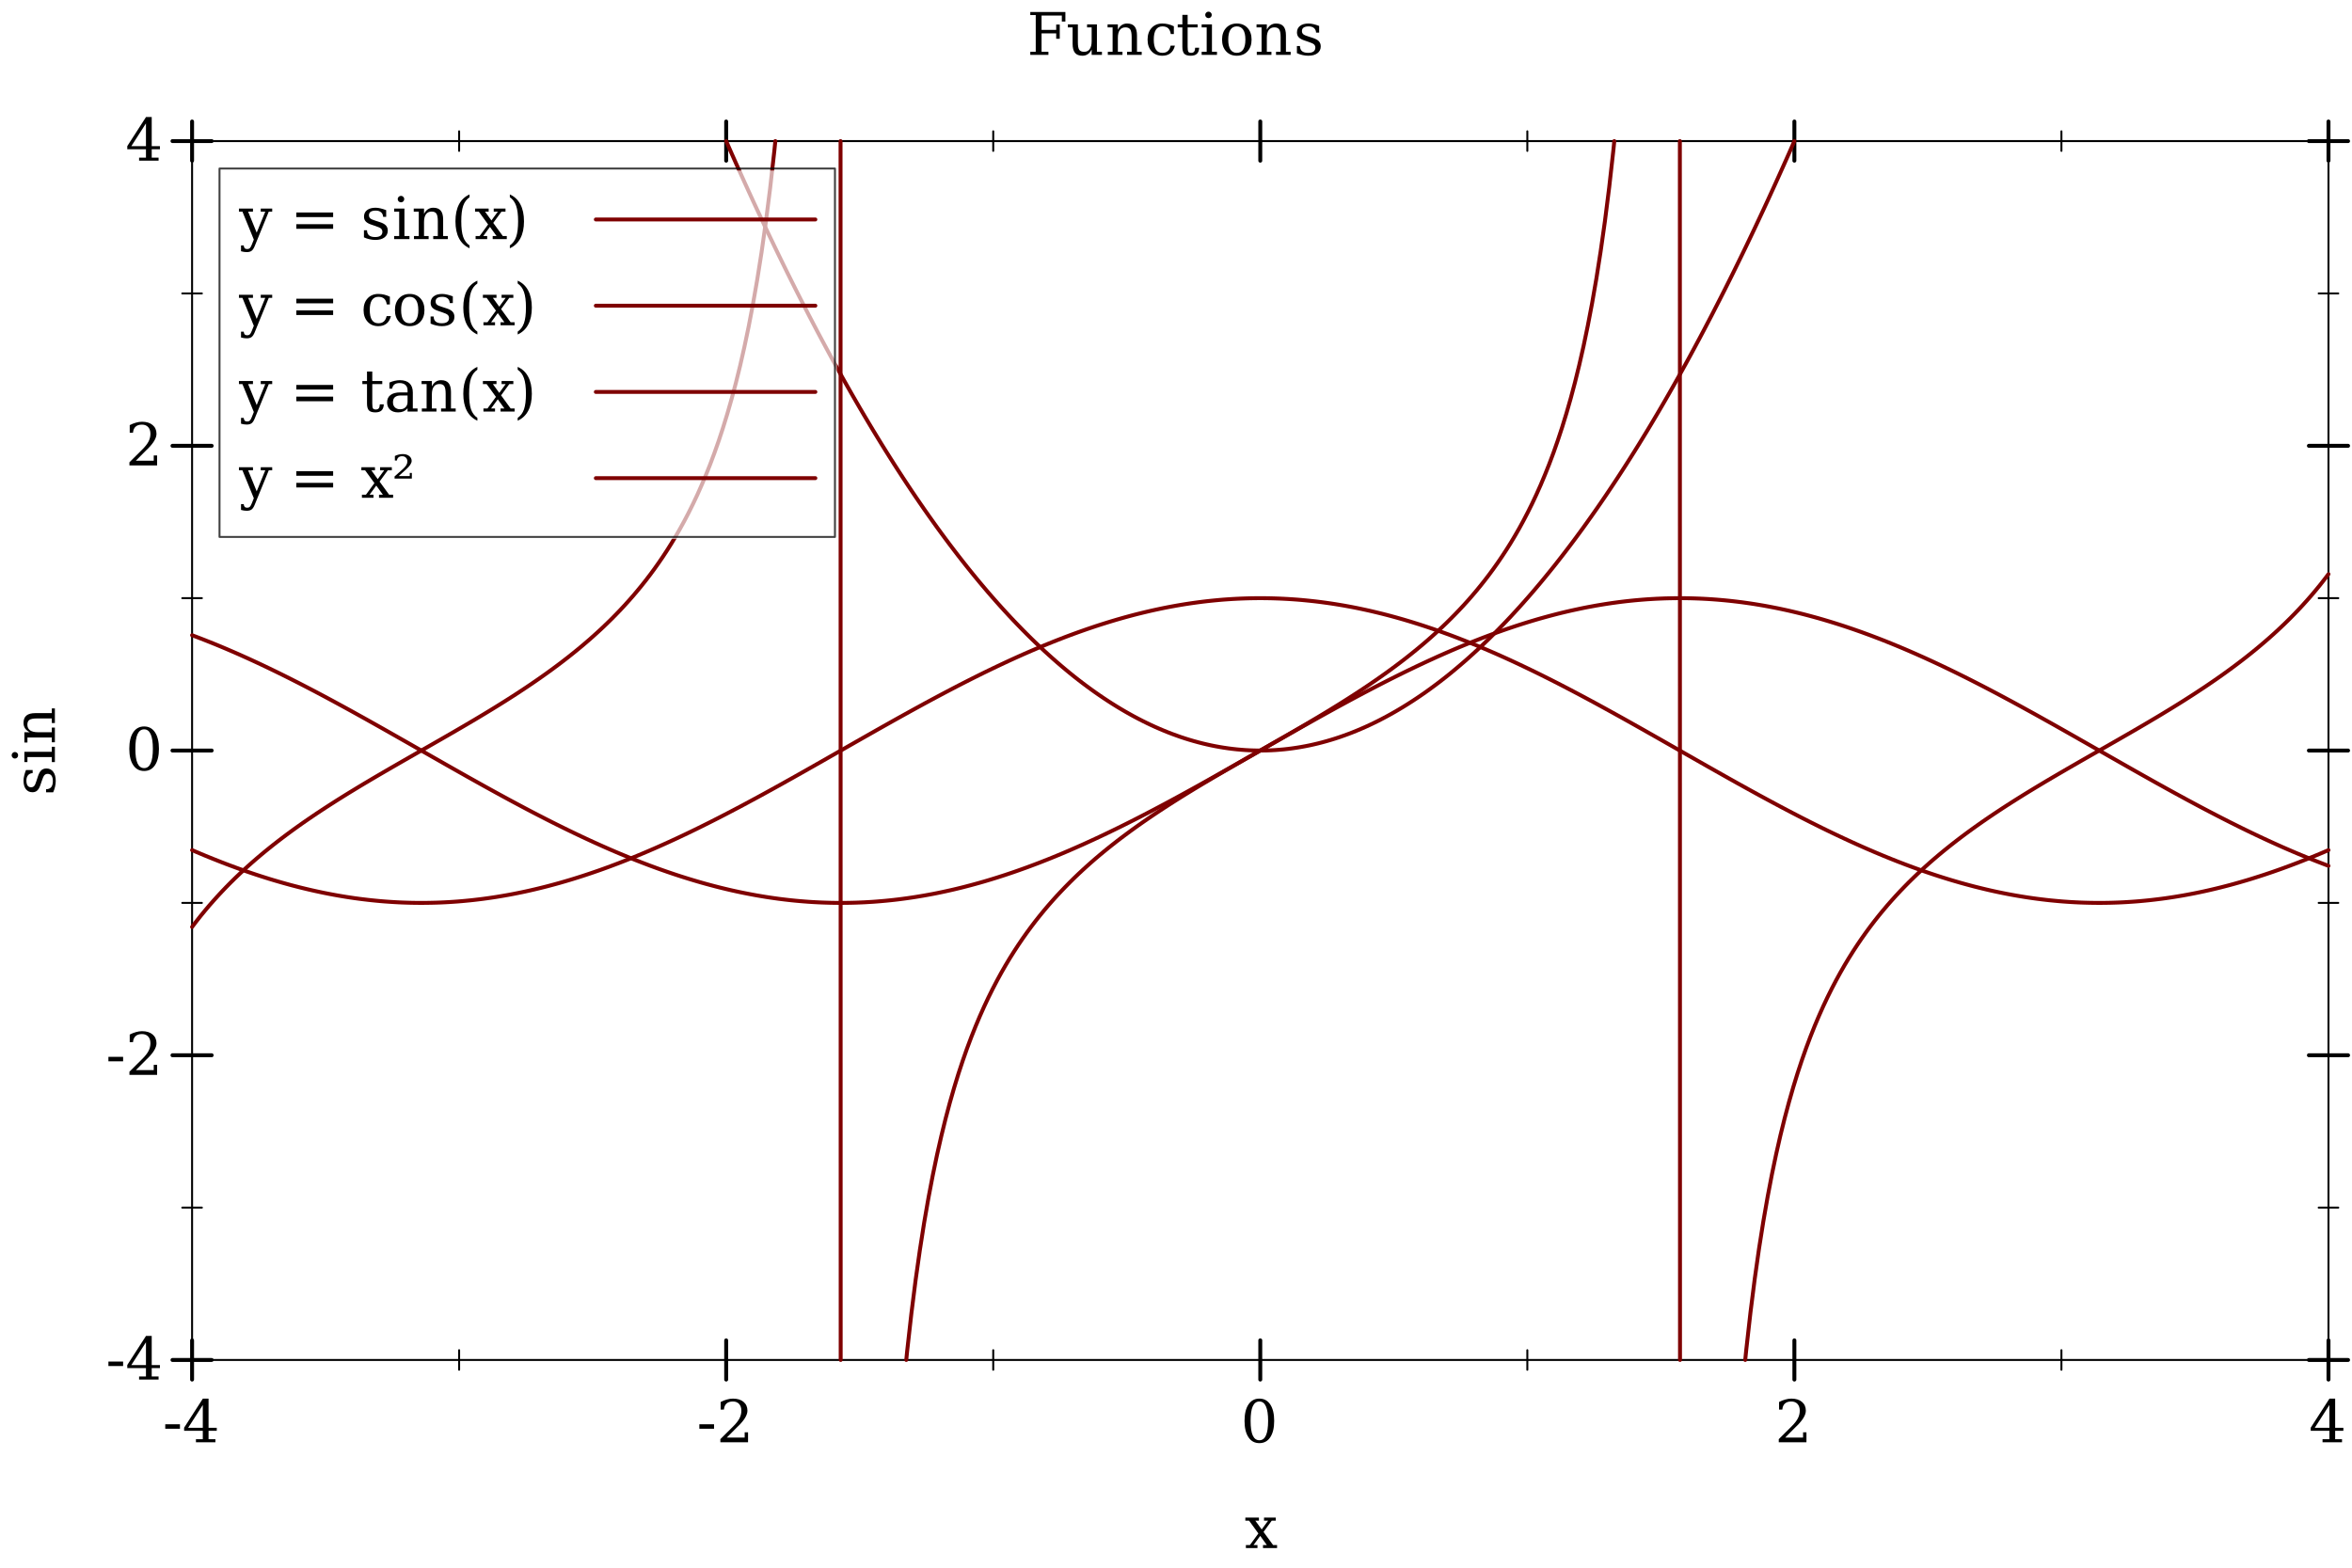 <?xml version="1.0" encoding="UTF-8"?>
<svg xmlns="http://www.w3.org/2000/svg" xmlns:xlink="http://www.w3.org/1999/xlink" width="600pt" height="400pt" viewBox="0 0 600 400" version="1.1">
<defs>
<g>
<symbol overflow="visible" id="glyph0-0">
<path style="stroke:none;" d="M 0.75 2.656 L 0.75 -10.578 L 8.25 -10.578 L 8.25 2.656 Z M 1.594 1.812 L 7.406 1.812 L 7.406 -9.734 L 1.594 -9.734 Z M 1.594 1.812 "/>
</symbol>
<symbol overflow="visible" id="glyph0-1">
<path style="stroke:none;" d="M 0.828 0 L 0.828 -0.781 L 2.219 -0.781 L 2.219 -10.156 L 0.828 -10.156 L 0.828 -10.938 L 9.781 -10.938 L 9.781 -8.5 L 8.875 -8.5 L 8.875 -10.031 L 3.703 -10.031 L 3.703 -6.375 L 7.438 -6.375 L 7.438 -7.734 L 8.344 -7.734 L 8.344 -4.109 L 7.438 -4.109 L 7.438 -5.484 L 3.703 -5.484 L 3.703 -0.781 L 5.453 -0.781 L 5.453 0 Z M 0.828 0 "/>
</symbol>
<symbol overflow="visible" id="glyph0-2">
<path style="stroke:none;" d="M 5.312 -7.781 L 7.828 -7.781 L 7.828 -0.781 L 9.109 -0.781 L 9.109 0 L 6.484 0 L 6.484 -1.375 C 6.234 -0.852 5.91 -0.457 5.516 -0.188 C 5.117 0.082 4.66 0.219 4.141 0.219 C 3.273 0.219 2.641 -0.023 2.234 -0.516 C 1.828 -1.016 1.625 -1.785 1.625 -2.828 L 1.625 -7 L 0.406 -7 L 0.406 -7.781 L 2.969 -7.781 L 2.969 -3.25 C 2.969 -2.301 3.082 -1.648 3.312 -1.297 C 3.551 -0.953 3.969 -0.781 4.562 -0.781 C 5.188 -0.781 5.66 -1.008 5.984 -1.469 C 6.316 -1.926 6.484 -2.594 6.484 -3.469 L 6.484 -7 L 5.312 -7 Z M 5.312 -7.781 "/>
</symbol>
<symbol overflow="visible" id="glyph0-3">
<path style="stroke:none;" d="M 0.609 0 L 0.609 -0.781 L 1.828 -0.781 L 1.828 -7 L 0.547 -7 L 0.547 -7.781 L 3.172 -7.781 L 3.172 -6.406 C 3.422 -6.926 3.742 -7.32 4.141 -7.594 C 4.547 -7.863 5.008 -8 5.531 -8 C 6.395 -8 7.031 -7.75 7.438 -7.25 C 7.844 -6.758 8.047 -5.992 8.047 -4.953 L 8.047 -0.781 L 9.25 -0.781 L 9.25 0 L 5.516 0 L 5.516 -0.781 L 6.688 -0.781 L 6.688 -4.531 C 6.688 -5.477 6.566 -6.129 6.328 -6.484 C 6.098 -6.836 5.688 -7.016 5.094 -7.016 C 4.469 -7.016 3.988 -6.785 3.656 -6.328 C 3.332 -5.867 3.172 -5.207 3.172 -4.344 L 3.172 -0.781 L 4.344 -0.781 L 4.344 0 Z M 0.609 0 "/>
</symbol>
<symbol overflow="visible" id="glyph0-4">
<path style="stroke:none;" d="M 7.719 -2.344 C 7.52 -1.508 7.148 -0.875 6.609 -0.438 C 6.066 0 5.367 0.219 4.516 0.219 C 3.379 0.219 2.469 -0.156 1.781 -0.906 C 1.094 -1.656 0.75 -2.648 0.75 -3.891 C 0.75 -5.141 1.094 -6.133 1.781 -6.875 C 2.469 -7.625 3.379 -8 4.516 -8 C 5.004 -8 5.492 -7.941 5.984 -7.828 C 6.473 -7.711 6.961 -7.535 7.453 -7.297 L 7.453 -5.312 L 6.672 -5.312 C 6.566 -5.988 6.344 -6.484 6 -6.797 C 5.656 -7.109 5.164 -7.266 4.531 -7.266 C 3.801 -7.266 3.25 -6.984 2.875 -6.422 C 2.508 -5.859 2.328 -5.016 2.328 -3.891 C 2.328 -2.773 2.508 -1.93 2.875 -1.359 C 3.238 -0.797 3.789 -0.516 4.531 -0.516 C 5.102 -0.516 5.562 -0.664 5.906 -0.969 C 6.258 -1.27 6.5 -1.727 6.625 -2.344 Z M 7.719 -2.344 "/>
</symbol>
<symbol overflow="visible" id="glyph0-5">
<path style="stroke:none;" d="M 1.625 -7 L 0.438 -7 L 0.438 -7.781 L 1.625 -7.781 L 1.625 -10.203 L 2.969 -10.203 L 2.969 -7.781 L 5.516 -7.781 L 5.516 -7 L 2.969 -7 L 2.969 -2.062 C 2.969 -1.395 3.031 -0.969 3.156 -0.781 C 3.289 -0.602 3.531 -0.516 3.875 -0.516 C 4.219 -0.516 4.469 -0.617 4.625 -0.828 C 4.789 -1.035 4.879 -1.367 4.891 -1.828 L 5.906 -1.828 C 5.875 -1.117 5.68 -0.598 5.328 -0.266 C 4.984 0.055 4.457 0.219 3.75 0.219 C 2.969 0.219 2.414 0.047 2.094 -0.297 C 1.781 -0.648 1.625 -1.238 1.625 -2.062 Z M 1.625 -7 "/>
</symbol>
<symbol overflow="visible" id="glyph0-6">
<path style="stroke:none;" d="M 1.453 -10.203 C 1.453 -10.43 1.535 -10.625 1.703 -10.781 C 1.867 -10.945 2.066 -11.031 2.297 -11.031 C 2.516 -11.031 2.707 -10.945 2.875 -10.781 C 3.039 -10.625 3.125 -10.43 3.125 -10.203 C 3.125 -9.973 3.039 -9.773 2.875 -9.609 C 2.719 -9.453 2.523 -9.375 2.297 -9.375 C 2.066 -9.375 1.867 -9.453 1.703 -9.609 C 1.535 -9.773 1.453 -9.973 1.453 -10.203 Z M 3.172 -0.781 L 4.453 -0.781 L 4.453 0 L 0.547 0 L 0.547 -0.781 L 1.828 -0.781 L 1.828 -7 L 0.547 -7 L 0.547 -7.781 L 3.172 -7.781 Z M 3.172 -0.781 "/>
</symbol>
<symbol overflow="visible" id="glyph0-7">
<path style="stroke:none;" d="M 4.516 -0.516 C 5.234 -0.516 5.773 -0.801 6.141 -1.375 C 6.516 -1.945 6.703 -2.785 6.703 -3.891 C 6.703 -5.004 6.516 -5.844 6.141 -6.406 C 5.773 -6.977 5.234 -7.266 4.516 -7.266 C 3.785 -7.266 3.238 -6.977 2.875 -6.406 C 2.508 -5.844 2.328 -5.004 2.328 -3.891 C 2.328 -2.785 2.508 -1.945 2.875 -1.375 C 3.25 -0.801 3.797 -0.516 4.516 -0.516 Z M 4.516 0.219 C 3.379 0.219 2.469 -0.156 1.781 -0.906 C 1.094 -1.656 0.75 -2.648 0.75 -3.891 C 0.75 -5.129 1.094 -6.125 1.781 -6.875 C 2.469 -7.625 3.379 -8 4.516 -8 C 5.648 -8 6.562 -7.625 7.25 -6.875 C 7.938 -6.125 8.281 -5.129 8.281 -3.891 C 8.281 -2.648 7.938 -1.656 7.25 -0.906 C 6.562 -0.156 5.648 0.219 4.516 0.219 Z M 4.516 0.219 "/>
</symbol>
<symbol overflow="visible" id="glyph0-8">
<path style="stroke:none;" d="M 0.844 -0.438 L 0.844 -2.25 L 1.625 -2.25 C 1.633 -1.664 1.812 -1.227 2.156 -0.938 C 2.508 -0.656 3.02 -0.516 3.688 -0.516 C 4.289 -0.516 4.75 -0.625 5.062 -0.844 C 5.383 -1.07 5.547 -1.406 5.547 -1.844 C 5.547 -2.188 5.43 -2.461 5.203 -2.672 C 4.973 -2.879 4.484 -3.102 3.734 -3.344 L 2.766 -3.672 C 2.098 -3.891 1.613 -4.16 1.312 -4.484 C 1.008 -4.805 0.859 -5.219 0.859 -5.719 C 0.859 -6.426 1.117 -6.984 1.641 -7.391 C 2.16 -7.797 2.883 -8 3.812 -8 C 4.219 -8 4.645 -7.941 5.094 -7.828 C 5.551 -7.723 6.023 -7.57 6.516 -7.375 L 6.516 -5.672 L 5.734 -5.672 C 5.711 -6.172 5.535 -6.562 5.203 -6.844 C 4.867 -7.125 4.422 -7.266 3.859 -7.266 C 3.285 -7.266 2.852 -7.164 2.562 -6.969 C 2.27 -6.77 2.125 -6.473 2.125 -6.078 C 2.125 -5.742 2.234 -5.477 2.453 -5.281 C 2.68 -5.082 3.125 -4.883 3.781 -4.688 L 4.844 -4.344 C 5.582 -4.113 6.113 -3.828 6.438 -3.484 C 6.758 -3.141 6.922 -2.695 6.922 -2.156 C 6.922 -1.426 6.641 -0.848 6.078 -0.422 C 5.516 0.004 4.738 0.219 3.75 0.219 C 3.25 0.219 2.758 0.16 2.281 0.047 C 1.801 -0.055 1.32 -0.219 0.844 -0.438 Z M 0.844 -0.438 "/>
</symbol>
<symbol overflow="visible" id="glyph0-9">
<path style="stroke:none;" d="M 4.359 -4.75 L 6 -7 L 4.953 -7 L 4.953 -7.781 L 7.953 -7.781 L 7.953 -7 L 6.922 -7 L 4.828 -4.125 L 7.266 -0.781 L 8.281 -0.781 L 8.281 0 L 4.688 0 L 4.688 -0.781 L 5.672 -0.781 L 3.984 -3.109 L 2.281 -0.781 L 3.281 -0.781 L 3.281 0 L 0.328 0 L 0.328 -0.781 L 1.359 -0.781 L 3.516 -3.734 L 1.141 -7 L 0.188 -7 L 0.188 -7.781 L 3.656 -7.781 L 3.656 -7 L 2.734 -7 Z M 4.359 -4.75 "/>
</symbol>
<symbol overflow="visible" id="glyph0-10">
<path style="stroke:none;" d="M 0.656 -4.594 L 4.406 -4.594 L 4.406 -3.453 L 0.656 -3.453 Z M 0.656 -4.594 "/>
</symbol>
<symbol overflow="visible" id="glyph0-11">
<path style="stroke:none;" d="M 5.234 -3.703 L 5.234 -9.516 L 1.5 -3.703 Z M 8.453 0 L 3.484 0 L 3.484 -0.781 L 5.234 -0.781 L 5.234 -2.922 L 0.469 -2.922 L 0.469 -3.719 L 5.25 -11.141 L 6.703 -11.141 L 6.703 -3.703 L 8.797 -3.703 L 8.797 -2.922 L 6.703 -2.922 L 6.703 -0.781 L 8.453 -0.781 Z M 8.453 0 "/>
</symbol>
<symbol overflow="visible" id="glyph0-12">
<path style="stroke:none;" d="M 1.922 -8.328 L 1.094 -8.328 L 1.094 -10.281 C 1.613 -10.551 2.141 -10.758 2.672 -10.906 C 3.203 -11.062 3.723 -11.141 4.234 -11.141 C 5.367 -11.141 6.266 -10.863 6.922 -10.312 C 7.586 -9.758 7.922 -9.008 7.922 -8.062 C 7.922 -6.988 7.172 -5.707 5.672 -4.219 C 5.555 -4.102 5.469 -4.02 5.406 -3.969 L 2.656 -1.203 L 7.219 -1.203 L 7.219 -2.547 L 8.078 -2.547 L 8.078 0 L 1.016 0 L 1.016 -0.797 L 4.344 -4.109 C 5.07 -4.836 5.594 -5.508 5.906 -6.125 C 6.219 -6.738 6.375 -7.383 6.375 -8.062 C 6.375 -8.789 6.18 -9.363 5.797 -9.781 C 5.41 -10.195 4.883 -10.406 4.219 -10.406 C 3.52 -10.406 2.977 -10.234 2.594 -9.891 C 2.207 -9.547 1.984 -9.023 1.922 -8.328 Z M 1.922 -8.328 "/>
</symbol>
<symbol overflow="visible" id="glyph0-13">
<path style="stroke:none;" d="M 4.766 -0.516 C 5.516 -0.516 6.07 -0.922 6.438 -1.734 C 6.812 -2.555 7 -3.797 7 -5.453 C 7 -7.117 6.812 -8.359 6.438 -9.172 C 6.07 -9.992 5.516 -10.406 4.766 -10.406 C 4.016 -10.406 3.453 -9.992 3.078 -9.172 C 2.711 -8.359 2.531 -7.117 2.531 -5.453 C 2.531 -3.797 2.711 -2.555 3.078 -1.734 C 3.453 -0.922 4.016 -0.516 4.766 -0.516 Z M 4.766 0.219 C 3.578 0.219 2.648 -0.281 1.984 -1.281 C 1.316 -2.281 0.984 -3.672 0.984 -5.453 C 0.984 -7.242 1.316 -8.641 1.984 -9.641 C 2.648 -10.641 3.578 -11.141 4.766 -11.141 C 5.961 -11.141 6.891 -10.641 7.547 -9.641 C 8.211 -8.641 8.547 -7.242 8.547 -5.453 C 8.547 -3.672 8.211 -2.281 7.547 -1.281 C 6.891 -0.281 5.961 0.219 4.766 0.219 Z M 4.766 0.219 "/>
</symbol>
<symbol overflow="visible" id="glyph0-14">
<path style="stroke:none;" d="M 3.234 1.422 L 3.75 0.125 L 0.844 -7 L -0.047 -7 L -0.047 -7.781 L 3.531 -7.781 L 3.531 -7 L 2.297 -7 L 4.484 -1.641 L 6.672 -7 L 5.516 -7 L 5.516 -7.781 L 8.438 -7.781 L 8.438 -7 L 7.562 -7 L 3.984 1.766 C 3.742 2.367 3.473 2.781 3.172 3 C 2.879 3.219 2.461 3.328 1.922 3.328 C 1.691 3.328 1.453 3.305 1.203 3.266 C 0.961 3.234 0.723 3.18 0.484 3.109 L 0.484 1.625 L 1.172 1.625 C 1.203 1.945 1.285 2.18 1.422 2.328 C 1.566 2.473 1.785 2.547 2.078 2.547 C 2.336 2.547 2.551 2.473 2.719 2.328 C 2.883 2.18 3.055 1.879 3.234 1.422 Z M 3.234 1.422 "/>
</symbol>
<symbol overflow="visible" id="glyph0-15">
<path style="stroke:none;" d=""/>
</symbol>
<symbol overflow="visible" id="glyph0-16">
<path style="stroke:none;" d="M 1.594 -6.781 L 10.984 -6.781 L 10.984 -5.609 L 1.594 -5.609 Z M 1.594 -3.797 L 10.984 -3.797 L 10.984 -2.625 L 1.594 -2.625 Z M 1.594 -3.797 "/>
</symbol>
<symbol overflow="visible" id="glyph0-17">
<path style="stroke:none;" d="M 4.781 2.344 C 3.594 1.801 2.695 0.957 2.094 -0.188 C 1.488 -1.344 1.188 -2.789 1.188 -4.531 C 1.188 -6.27 1.488 -7.711 2.094 -8.859 C 2.695 -10.016 3.594 -10.859 4.781 -11.391 L 4.781 -10.672 C 4.031 -10.16 3.488 -9.43 3.156 -8.484 C 2.832 -7.547 2.672 -6.227 2.672 -4.531 C 2.672 -2.832 2.832 -1.508 3.156 -0.562 C 3.488 0.375 4.031 1.102 4.781 1.625 Z M 4.781 2.344 "/>
</symbol>
<symbol overflow="visible" id="glyph0-18">
<path style="stroke:none;" d="M 1.062 2.344 L 1.062 1.625 C 1.812 1.102 2.348 0.375 2.672 -0.562 C 3.004 -1.508 3.172 -2.832 3.172 -4.531 C 3.172 -6.227 3.004 -7.547 2.672 -8.484 C 2.348 -9.43 1.812 -10.16 1.062 -10.672 L 1.062 -11.391 C 2.25 -10.859 3.145 -10.016 3.75 -8.859 C 4.363 -7.711 4.672 -6.27 4.672 -4.531 C 4.672 -2.789 4.363 -1.344 3.75 -0.188 C 3.145 0.957 2.25 1.801 1.062 2.344 Z M 1.062 2.344 "/>
</symbol>
<symbol overflow="visible" id="glyph0-19">
<path style="stroke:none;" d="M 5.969 -2.453 L 5.969 -4.094 L 4.234 -4.094 C 3.566 -4.094 3.066 -3.945 2.734 -3.656 C 2.41 -3.375 2.25 -2.938 2.25 -2.344 C 2.25 -1.801 2.414 -1.367 2.75 -1.047 C 3.082 -0.734 3.531 -0.578 4.094 -0.578 C 4.656 -0.578 5.109 -0.75 5.453 -1.094 C 5.797 -1.438 5.969 -1.891 5.969 -2.453 Z M 7.312 -4.859 L 7.312 -0.781 L 8.516 -0.781 L 8.516 0 L 5.969 0 L 5.969 -0.844 C 5.664 -0.477 5.316 -0.207 4.922 -0.031 C 4.535 0.133 4.082 0.219 3.562 0.219 C 2.695 0.219 2.008 -0.008 1.5 -0.469 C 1 -0.938 0.75 -1.562 0.75 -2.344 C 0.75 -3.145 1.035 -3.766 1.609 -4.203 C 2.191 -4.648 3.016 -4.875 4.078 -4.875 L 5.969 -4.875 L 5.969 -5.406 C 5.969 -6 5.785 -6.457 5.422 -6.781 C 5.066 -7.102 4.566 -7.266 3.922 -7.266 C 3.379 -7.266 2.945 -7.145 2.625 -6.906 C 2.312 -6.664 2.117 -6.305 2.047 -5.828 L 1.344 -5.828 L 1.344 -7.391 C 1.812 -7.598 2.266 -7.75 2.703 -7.844 C 3.148 -7.945 3.582 -8 4 -8 C 5.082 -8 5.906 -7.727 6.469 -7.188 C 7.031 -6.656 7.312 -5.879 7.312 -4.859 Z M 7.312 -4.859 "/>
</symbol>
<symbol overflow="visible" id="glyph0-20">
<path style="stroke:none;" d="M 1.25 -9.5 L 0.734 -9.5 L 0.734 -10.656 C 1.055 -10.812 1.383 -10.93 1.719 -11.016 C 2.062 -11.098 2.406 -11.141 2.75 -11.141 C 3.414 -11.141 3.957 -10.977 4.375 -10.656 C 4.801 -10.332 5.016 -9.914 5.016 -9.406 C 5.016 -8.812 4.539 -8.086 3.594 -7.234 L 3.453 -7.109 L 1.703 -5.531 L 4.531 -5.531 L 4.531 -6.328 L 5.062 -6.328 L 5.062 -4.891 L 0.656 -4.891 L 0.656 -5.438 L 2.75 -7.297 C 3.164 -7.672 3.461 -8.008 3.641 -8.312 C 3.828 -8.613 3.922 -8.926 3.922 -9.25 C 3.922 -9.656 3.801 -9.977 3.562 -10.219 C 3.32 -10.469 3 -10.594 2.594 -10.594 C 2.207 -10.594 1.898 -10.5 1.672 -10.312 C 1.441 -10.125 1.301 -9.852 1.25 -9.5 Z M 1.25 -9.5 "/>
</symbol>
<symbol overflow="visible" id="glyph1-0">
<path style="stroke:none;" d="M 2.656 -0.75 L -10.578 -0.75 L -10.578 -8.25 L 2.656 -8.25 Z M 1.812 -1.594 L 1.812 -7.406 L -9.734 -7.406 L -9.734 -1.594 Z M 1.812 -1.594 "/>
</symbol>
<symbol overflow="visible" id="glyph1-1">
<path style="stroke:none;" d="M -0.438 -0.844 L -2.25 -0.844 L -2.25 -1.625 C -1.664 -1.633 -1.227 -1.812 -0.938 -2.156 C -0.656 -2.508 -0.516 -3.02 -0.516 -3.688 C -0.516 -4.289 -0.625 -4.75 -0.844 -5.062 C -1.07 -5.383 -1.406 -5.547 -1.844 -5.547 C -2.188 -5.547 -2.461 -5.43 -2.672 -5.203 C -2.879 -4.973 -3.102 -4.484 -3.344 -3.734 L -3.672 -2.766 C -3.891 -2.098 -4.16 -1.613 -4.484 -1.312 C -4.805 -1.008 -5.219 -0.859 -5.719 -0.859 C -6.426 -0.859 -6.984 -1.117 -7.391 -1.641 C -7.797 -2.16 -8 -2.883 -8 -3.812 C -8 -4.219 -7.941 -4.645 -7.828 -5.094 C -7.723 -5.551 -7.57 -6.023 -7.375 -6.516 L -5.672 -6.516 L -5.672 -5.734 C -6.172 -5.711 -6.562 -5.535 -6.844 -5.203 C -7.125 -4.867 -7.266 -4.422 -7.266 -3.859 C -7.266 -3.285 -7.164 -2.852 -6.969 -2.562 C -6.77 -2.27 -6.473 -2.125 -6.078 -2.125 C -5.742 -2.125 -5.477 -2.234 -5.281 -2.453 C -5.082 -2.68 -4.883 -3.125 -4.688 -3.781 L -4.344 -4.844 C -4.113 -5.582 -3.828 -6.113 -3.484 -6.438 C -3.141 -6.758 -2.695 -6.922 -2.156 -6.922 C -1.426 -6.922 -0.848 -6.641 -0.422 -6.078 C 0.004 -5.516 0.219 -4.738 0.219 -3.75 C 0.219 -3.25 0.16 -2.758 0.047 -2.281 C -0.055 -1.801 -0.219 -1.32 -0.438 -0.844 Z M -0.438 -0.844 "/>
</symbol>
<symbol overflow="visible" id="glyph1-2">
<path style="stroke:none;" d="M -10.203 -1.453 C -10.43 -1.453 -10.625 -1.535 -10.781 -1.703 C -10.945 -1.867 -11.031 -2.066 -11.031 -2.297 C -11.031 -2.516 -10.945 -2.707 -10.781 -2.875 C -10.625 -3.039 -10.43 -3.125 -10.203 -3.125 C -9.973 -3.125 -9.773 -3.039 -9.609 -2.875 C -9.453 -2.719 -9.375 -2.523 -9.375 -2.297 C -9.375 -2.066 -9.453 -1.867 -9.609 -1.703 C -9.773 -1.535 -9.973 -1.453 -10.203 -1.453 Z M -0.781 -3.172 L -0.781 -4.453 L 0 -4.453 L 0 -0.547 L -0.781 -0.547 L -0.781 -1.828 L -7 -1.828 L -7 -0.547 L -7.781 -0.547 L -7.781 -3.172 Z M -0.781 -3.172 "/>
</symbol>
<symbol overflow="visible" id="glyph1-3">
<path style="stroke:none;" d="M 0 -0.609 L -0.781 -0.609 L -0.781 -1.828 L -7 -1.828 L -7 -0.547 L -7.781 -0.547 L -7.781 -3.172 L -6.406 -3.172 C -6.926 -3.422 -7.32 -3.742 -7.594 -4.141 C -7.863 -4.547 -8 -5.008 -8 -5.531 C -8 -6.395 -7.75 -7.031 -7.25 -7.438 C -6.758 -7.844 -5.992 -8.047 -4.953 -8.047 L -0.781 -8.047 L -0.781 -9.25 L 0 -9.25 L 0 -5.516 L -0.781 -5.516 L -0.781 -6.688 L -4.531 -6.688 C -5.477 -6.688 -6.129 -6.566 -6.484 -6.328 C -6.836 -6.098 -7.016 -5.688 -7.016 -5.094 C -7.016 -4.469 -6.785 -3.988 -6.328 -3.656 C -5.867 -3.332 -5.207 -3.172 -4.344 -3.172 L -0.781 -3.172 L -0.781 -4.344 L 0 -4.344 Z M 0 -0.609 "/>
</symbol>
</g>
<clipPath id="clip1">
  <path d="M 48.5 152 L 595 152 L 595 231 L 48.5 231 Z M 48.5 152 "/>
</clipPath>
<clipPath id="clip2">
  <path d="M 213 35.5 L 215 35.5 L 215 348 L 213 348 Z M 213 35.5 "/>
</clipPath>
<clipPath id="clip3">
  <path d="M 48.5 35.5 L 199 35.5 L 199 238 L 48.5 238 Z M 48.5 35.5 "/>
</clipPath>
<clipPath id="clip4">
  <path d="M 428 35.5 L 430 35.5 L 430 348 L 428 348 Z M 428 35.5 "/>
</clipPath>
<clipPath id="clip5">
  <path d="M 230 35.5 L 413 35.5 L 413 348 L 230 348 Z M 230 35.5 "/>
</clipPath>
<clipPath id="clip6">
  <path d="M 184 35.5 L 459 35.5 L 459 192 L 184 192 Z M 184 35.5 "/>
</clipPath>
</defs>
<g id="surface2">
<rect x="0" y="0" width="600" height="400" style="fill:rgb(100%,100%,100%);fill-opacity:1;stroke:none;"/>
<g style="fill:rgb(0%,0%,0%);fill-opacity:1;">
  <use xlink:href="#glyph0-1" x="262" y="14"/>
  <use xlink:href="#glyph0-2" x="272" y="14"/>
  <use xlink:href="#glyph0-3" x="282" y="14"/>
  <use xlink:href="#glyph0-4" x="292" y="14"/>
  <use xlink:href="#glyph0-5" x="300" y="14"/>
  <use xlink:href="#glyph0-6" x="306" y="14"/>
  <use xlink:href="#glyph0-7" x="311" y="14"/>
  <use xlink:href="#glyph0-3" x="320" y="14"/>
  <use xlink:href="#glyph0-8" x="330" y="14"/>
</g>
<path style="fill:none;stroke-width:0.5;stroke-linecap:round;stroke-linejoin:round;stroke:rgb(0%,0%,0%);stroke-opacity:1;stroke-miterlimit:10;" d="M 49 347 L 594 347 "/>
<path style="fill:none;stroke-width:0.5;stroke-linecap:round;stroke-linejoin:round;stroke:rgb(0%,0%,0%);stroke-opacity:1;stroke-miterlimit:10;" d="M 49 36 L 594 36 "/>
<path style="fill:none;stroke-width:0.5;stroke-linecap:round;stroke-linejoin:round;stroke:rgb(0%,0%,0%);stroke-opacity:1;stroke-miterlimit:10;" d="M 49 36 L 49 347 "/>
<path style="fill:none;stroke-width:0.5;stroke-linecap:round;stroke-linejoin:round;stroke:rgb(0%,0%,0%);stroke-opacity:1;stroke-miterlimit:10;" d="M 594 36 L 594 347 "/>
<path style="fill:none;stroke-width:1;stroke-linecap:round;stroke-linejoin:round;stroke:rgb(0%,0%,0%);stroke-opacity:1;stroke-miterlimit:10;" d="M 49 342 L 49 352 "/>
<path style="fill:none;stroke-width:0.5;stroke-linecap:round;stroke-linejoin:round;stroke:rgb(0%,0%,0%);stroke-opacity:1;stroke-miterlimit:10;" d="M 117.125 344.5 L 117.125 349.5 "/>
<path style="fill:none;stroke-width:1;stroke-linecap:round;stroke-linejoin:round;stroke:rgb(0%,0%,0%);stroke-opacity:1;stroke-miterlimit:10;" d="M 185.25 342 L 185.25 352 "/>
<path style="fill:none;stroke-width:0.5;stroke-linecap:round;stroke-linejoin:round;stroke:rgb(0%,0%,0%);stroke-opacity:1;stroke-miterlimit:10;" d="M 253.375 344.5 L 253.375 349.5 "/>
<path style="fill:none;stroke-width:1;stroke-linecap:round;stroke-linejoin:round;stroke:rgb(0%,0%,0%);stroke-opacity:1;stroke-miterlimit:10;" d="M 321.5 342 L 321.5 352 "/>
<path style="fill:none;stroke-width:0.5;stroke-linecap:round;stroke-linejoin:round;stroke:rgb(0%,0%,0%);stroke-opacity:1;stroke-miterlimit:10;" d="M 389.625 344.5 L 389.625 349.5 "/>
<path style="fill:none;stroke-width:1;stroke-linecap:round;stroke-linejoin:round;stroke:rgb(0%,0%,0%);stroke-opacity:1;stroke-miterlimit:10;" d="M 457.75 342 L 457.75 352 "/>
<path style="fill:none;stroke-width:0.5;stroke-linecap:round;stroke-linejoin:round;stroke:rgb(0%,0%,0%);stroke-opacity:1;stroke-miterlimit:10;" d="M 525.875 344.5 L 525.875 349.5 "/>
<path style="fill:none;stroke-width:1;stroke-linecap:round;stroke-linejoin:round;stroke:rgb(0%,0%,0%);stroke-opacity:1;stroke-miterlimit:10;" d="M 594 342 L 594 352 "/>
<path style="fill:none;stroke-width:1;stroke-linecap:round;stroke-linejoin:round;stroke:rgb(0%,0%,0%);stroke-opacity:1;stroke-miterlimit:10;" d="M 44 347 L 54 347 "/>
<path style="fill:none;stroke-width:0.5;stroke-linecap:round;stroke-linejoin:round;stroke:rgb(0%,0%,0%);stroke-opacity:1;stroke-miterlimit:10;" d="M 46.5 308.125 L 51.5 308.125 "/>
<path style="fill:none;stroke-width:1;stroke-linecap:round;stroke-linejoin:round;stroke:rgb(0%,0%,0%);stroke-opacity:1;stroke-miterlimit:10;" d="M 44 269.25 L 54 269.25 "/>
<path style="fill:none;stroke-width:0.5;stroke-linecap:round;stroke-linejoin:round;stroke:rgb(0%,0%,0%);stroke-opacity:1;stroke-miterlimit:10;" d="M 46.5 230.375 L 51.5 230.375 "/>
<path style="fill:none;stroke-width:1;stroke-linecap:round;stroke-linejoin:round;stroke:rgb(0%,0%,0%);stroke-opacity:1;stroke-miterlimit:10;" d="M 44 191.5 L 54 191.5 "/>
<path style="fill:none;stroke-width:0.5;stroke-linecap:round;stroke-linejoin:round;stroke:rgb(0%,0%,0%);stroke-opacity:1;stroke-miterlimit:10;" d="M 46.5 152.625 L 51.5 152.625 "/>
<path style="fill:none;stroke-width:1;stroke-linecap:round;stroke-linejoin:round;stroke:rgb(0%,0%,0%);stroke-opacity:1;stroke-miterlimit:10;" d="M 44 113.75 L 54 113.75 "/>
<path style="fill:none;stroke-width:0.5;stroke-linecap:round;stroke-linejoin:round;stroke:rgb(0%,0%,0%);stroke-opacity:1;stroke-miterlimit:10;" d="M 46.5 74.875 L 51.5 74.875 "/>
<path style="fill:none;stroke-width:1;stroke-linecap:round;stroke-linejoin:round;stroke:rgb(0%,0%,0%);stroke-opacity:1;stroke-miterlimit:10;" d="M 44 36 L 54 36 "/>
<path style="fill:none;stroke-width:1;stroke-linecap:round;stroke-linejoin:round;stroke:rgb(0%,0%,0%);stroke-opacity:1;stroke-miterlimit:10;" d="M 49 31 L 49 41 "/>
<path style="fill:none;stroke-width:0.5;stroke-linecap:round;stroke-linejoin:round;stroke:rgb(0%,0%,0%);stroke-opacity:1;stroke-miterlimit:10;" d="M 117.125 33.5 L 117.125 38.5 "/>
<path style="fill:none;stroke-width:1;stroke-linecap:round;stroke-linejoin:round;stroke:rgb(0%,0%,0%);stroke-opacity:1;stroke-miterlimit:10;" d="M 185.25 31 L 185.25 41 "/>
<path style="fill:none;stroke-width:0.5;stroke-linecap:round;stroke-linejoin:round;stroke:rgb(0%,0%,0%);stroke-opacity:1;stroke-miterlimit:10;" d="M 253.375 33.5 L 253.375 38.5 "/>
<path style="fill:none;stroke-width:1;stroke-linecap:round;stroke-linejoin:round;stroke:rgb(0%,0%,0%);stroke-opacity:1;stroke-miterlimit:10;" d="M 321.5 31 L 321.5 41 "/>
<path style="fill:none;stroke-width:0.5;stroke-linecap:round;stroke-linejoin:round;stroke:rgb(0%,0%,0%);stroke-opacity:1;stroke-miterlimit:10;" d="M 389.625 33.5 L 389.625 38.5 "/>
<path style="fill:none;stroke-width:1;stroke-linecap:round;stroke-linejoin:round;stroke:rgb(0%,0%,0%);stroke-opacity:1;stroke-miterlimit:10;" d="M 457.75 31 L 457.75 41 "/>
<path style="fill:none;stroke-width:0.5;stroke-linecap:round;stroke-linejoin:round;stroke:rgb(0%,0%,0%);stroke-opacity:1;stroke-miterlimit:10;" d="M 525.875 33.5 L 525.875 38.5 "/>
<path style="fill:none;stroke-width:1;stroke-linecap:round;stroke-linejoin:round;stroke:rgb(0%,0%,0%);stroke-opacity:1;stroke-miterlimit:10;" d="M 594 31 L 594 41 "/>
<path style="fill:none;stroke-width:1;stroke-linecap:round;stroke-linejoin:round;stroke:rgb(0%,0%,0%);stroke-opacity:1;stroke-miterlimit:10;" d="M 589 347 L 599 347 "/>
<path style="fill:none;stroke-width:0.5;stroke-linecap:round;stroke-linejoin:round;stroke:rgb(0%,0%,0%);stroke-opacity:1;stroke-miterlimit:10;" d="M 591.5 308.125 L 596.5 308.125 "/>
<path style="fill:none;stroke-width:1;stroke-linecap:round;stroke-linejoin:round;stroke:rgb(0%,0%,0%);stroke-opacity:1;stroke-miterlimit:10;" d="M 589 269.25 L 599 269.25 "/>
<path style="fill:none;stroke-width:0.5;stroke-linecap:round;stroke-linejoin:round;stroke:rgb(0%,0%,0%);stroke-opacity:1;stroke-miterlimit:10;" d="M 591.5 230.375 L 596.5 230.375 "/>
<path style="fill:none;stroke-width:1;stroke-linecap:round;stroke-linejoin:round;stroke:rgb(0%,0%,0%);stroke-opacity:1;stroke-miterlimit:10;" d="M 589 191.5 L 599 191.5 "/>
<path style="fill:none;stroke-width:0.5;stroke-linecap:round;stroke-linejoin:round;stroke:rgb(0%,0%,0%);stroke-opacity:1;stroke-miterlimit:10;" d="M 591.5 152.625 L 596.5 152.625 "/>
<path style="fill:none;stroke-width:1;stroke-linecap:round;stroke-linejoin:round;stroke:rgb(0%,0%,0%);stroke-opacity:1;stroke-miterlimit:10;" d="M 589 113.75 L 599 113.75 "/>
<path style="fill:none;stroke-width:0.5;stroke-linecap:round;stroke-linejoin:round;stroke:rgb(0%,0%,0%);stroke-opacity:1;stroke-miterlimit:10;" d="M 591.5 74.875 L 596.5 74.875 "/>
<path style="fill:none;stroke-width:1;stroke-linecap:round;stroke-linejoin:round;stroke:rgb(0%,0%,0%);stroke-opacity:1;stroke-miterlimit:10;" d="M 589 36 L 599 36 "/>
<g style="fill:rgb(100%,100%,100%);fill-opacity:1;">
  <use xlink:href="#glyph0-9" x="316.5" y="394"/>
</g>
<g style="fill:rgb(100%,100%,100%);fill-opacity:1;">
  <use xlink:href="#glyph0-9" x="316.5" y="395"/>
</g>
<g style="fill:rgb(100%,100%,100%);fill-opacity:1;">
  <use xlink:href="#glyph0-9" x="316.5" y="396"/>
</g>
<g style="fill:rgb(100%,100%,100%);fill-opacity:1;">
  <use xlink:href="#glyph0-9" x="317.5" y="394"/>
</g>
<g style="fill:rgb(100%,100%,100%);fill-opacity:1;">
  <use xlink:href="#glyph0-9" x="317.5" y="396"/>
</g>
<g style="fill:rgb(100%,100%,100%);fill-opacity:1;">
  <use xlink:href="#glyph0-9" x="318.5" y="394"/>
</g>
<g style="fill:rgb(100%,100%,100%);fill-opacity:1;">
  <use xlink:href="#glyph0-9" x="318.5" y="395"/>
</g>
<g style="fill:rgb(100%,100%,100%);fill-opacity:1;">
  <use xlink:href="#glyph0-9" x="318.5" y="396"/>
</g>
<g style="fill:rgb(0%,0%,0%);fill-opacity:1;">
  <use xlink:href="#glyph0-9" x="317.5" y="395"/>
</g>
<g style="fill:rgb(100%,100%,100%);fill-opacity:1;">
  <use xlink:href="#glyph1-1" x="13" y="202"/>
  <use xlink:href="#glyph1-2" x="13" y="194"/>
  <use xlink:href="#glyph1-3" x="13" y="189"/>
</g>
<g style="fill:rgb(100%,100%,100%);fill-opacity:1;">
  <use xlink:href="#glyph1-1" x="13" y="203"/>
  <use xlink:href="#glyph1-2" x="13" y="195"/>
  <use xlink:href="#glyph1-3" x="13" y="190"/>
</g>
<g style="fill:rgb(100%,100%,100%);fill-opacity:1;">
  <use xlink:href="#glyph1-1" x="13" y="204"/>
  <use xlink:href="#glyph1-2" x="13" y="196"/>
  <use xlink:href="#glyph1-3" x="13" y="191"/>
</g>
<g style="fill:rgb(100%,100%,100%);fill-opacity:1;">
  <use xlink:href="#glyph1-1" x="14" y="202"/>
  <use xlink:href="#glyph1-2" x="14" y="194"/>
  <use xlink:href="#glyph1-3" x="14" y="189"/>
</g>
<g style="fill:rgb(100%,100%,100%);fill-opacity:1;">
  <use xlink:href="#glyph1-1" x="14" y="204"/>
  <use xlink:href="#glyph1-2" x="14" y="196"/>
  <use xlink:href="#glyph1-3" x="14" y="191"/>
</g>
<g style="fill:rgb(100%,100%,100%);fill-opacity:1;">
  <use xlink:href="#glyph1-1" x="15" y="202"/>
  <use xlink:href="#glyph1-2" x="15" y="194"/>
  <use xlink:href="#glyph1-3" x="15" y="189"/>
</g>
<g style="fill:rgb(100%,100%,100%);fill-opacity:1;">
  <use xlink:href="#glyph1-1" x="15" y="203"/>
  <use xlink:href="#glyph1-2" x="15" y="195"/>
  <use xlink:href="#glyph1-3" x="15" y="190"/>
</g>
<g style="fill:rgb(100%,100%,100%);fill-opacity:1;">
  <use xlink:href="#glyph1-1" x="15" y="204"/>
  <use xlink:href="#glyph1-2" x="15" y="196"/>
  <use xlink:href="#glyph1-3" x="15" y="191"/>
</g>
<g style="fill:rgb(0%,0%,0%);fill-opacity:1;">
  <use xlink:href="#glyph1-1" x="14" y="203"/>
  <use xlink:href="#glyph1-2" x="14" y="195"/>
  <use xlink:href="#glyph1-3" x="14" y="190"/>
</g>
<g style="fill:rgb(100%,100%,100%);fill-opacity:1;">
  <use xlink:href="#glyph0-10" x="40.5" y="367"/>
  <use xlink:href="#glyph0-11" x="45.5" y="367"/>
</g>
<g style="fill:rgb(100%,100%,100%);fill-opacity:1;">
  <use xlink:href="#glyph0-10" x="40.5" y="368"/>
  <use xlink:href="#glyph0-11" x="45.5" y="368"/>
</g>
<g style="fill:rgb(100%,100%,100%);fill-opacity:1;">
  <use xlink:href="#glyph0-10" x="40.5" y="369"/>
  <use xlink:href="#glyph0-11" x="45.5" y="369"/>
</g>
<g style="fill:rgb(100%,100%,100%);fill-opacity:1;">
  <use xlink:href="#glyph0-10" x="41.5" y="367"/>
  <use xlink:href="#glyph0-11" x="46.5" y="367"/>
</g>
<g style="fill:rgb(100%,100%,100%);fill-opacity:1;">
  <use xlink:href="#glyph0-10" x="41.5" y="369"/>
  <use xlink:href="#glyph0-11" x="46.5" y="369"/>
</g>
<g style="fill:rgb(100%,100%,100%);fill-opacity:1;">
  <use xlink:href="#glyph0-10" x="42.5" y="367"/>
  <use xlink:href="#glyph0-11" x="47.5" y="367"/>
</g>
<g style="fill:rgb(100%,100%,100%);fill-opacity:1;">
  <use xlink:href="#glyph0-10" x="42.5" y="368"/>
  <use xlink:href="#glyph0-11" x="47.5" y="368"/>
</g>
<g style="fill:rgb(100%,100%,100%);fill-opacity:1;">
  <use xlink:href="#glyph0-10" x="42.5" y="369"/>
  <use xlink:href="#glyph0-11" x="47.5" y="369"/>
</g>
<g style="fill:rgb(0%,0%,0%);fill-opacity:1;">
  <use xlink:href="#glyph0-10" x="41.5" y="368"/>
  <use xlink:href="#glyph0-11" x="46.5" y="368"/>
</g>
<g style="fill:rgb(100%,100%,100%);fill-opacity:1;">
  <use xlink:href="#glyph0-10" x="176.75" y="367"/>
  <use xlink:href="#glyph0-12" x="181.75" y="367"/>
</g>
<g style="fill:rgb(100%,100%,100%);fill-opacity:1;">
  <use xlink:href="#glyph0-10" x="176.75" y="368"/>
  <use xlink:href="#glyph0-12" x="181.75" y="368"/>
</g>
<g style="fill:rgb(100%,100%,100%);fill-opacity:1;">
  <use xlink:href="#glyph0-10" x="176.75" y="369"/>
  <use xlink:href="#glyph0-12" x="181.75" y="369"/>
</g>
<g style="fill:rgb(100%,100%,100%);fill-opacity:1;">
  <use xlink:href="#glyph0-10" x="177.75" y="367"/>
  <use xlink:href="#glyph0-12" x="182.75" y="367"/>
</g>
<g style="fill:rgb(100%,100%,100%);fill-opacity:1;">
  <use xlink:href="#glyph0-10" x="177.75" y="369"/>
  <use xlink:href="#glyph0-12" x="182.75" y="369"/>
</g>
<g style="fill:rgb(100%,100%,100%);fill-opacity:1;">
  <use xlink:href="#glyph0-10" x="178.75" y="367"/>
  <use xlink:href="#glyph0-12" x="183.75" y="367"/>
</g>
<g style="fill:rgb(100%,100%,100%);fill-opacity:1;">
  <use xlink:href="#glyph0-10" x="178.75" y="368"/>
  <use xlink:href="#glyph0-12" x="183.75" y="368"/>
</g>
<g style="fill:rgb(100%,100%,100%);fill-opacity:1;">
  <use xlink:href="#glyph0-10" x="178.75" y="369"/>
  <use xlink:href="#glyph0-12" x="183.75" y="369"/>
</g>
<g style="fill:rgb(0%,0%,0%);fill-opacity:1;">
  <use xlink:href="#glyph0-10" x="177.75" y="368"/>
  <use xlink:href="#glyph0-12" x="182.75" y="368"/>
</g>
<g style="fill:rgb(100%,100%,100%);fill-opacity:1;">
  <use xlink:href="#glyph0-13" x="315.5" y="367"/>
</g>
<g style="fill:rgb(100%,100%,100%);fill-opacity:1;">
  <use xlink:href="#glyph0-13" x="315.5" y="368"/>
</g>
<g style="fill:rgb(100%,100%,100%);fill-opacity:1;">
  <use xlink:href="#glyph0-13" x="315.5" y="369"/>
</g>
<g style="fill:rgb(100%,100%,100%);fill-opacity:1;">
  <use xlink:href="#glyph0-13" x="316.5" y="367"/>
</g>
<g style="fill:rgb(100%,100%,100%);fill-opacity:1;">
  <use xlink:href="#glyph0-13" x="316.5" y="369"/>
</g>
<g style="fill:rgb(100%,100%,100%);fill-opacity:1;">
  <use xlink:href="#glyph0-13" x="317.5" y="367"/>
</g>
<g style="fill:rgb(100%,100%,100%);fill-opacity:1;">
  <use xlink:href="#glyph0-13" x="317.5" y="368"/>
</g>
<g style="fill:rgb(100%,100%,100%);fill-opacity:1;">
  <use xlink:href="#glyph0-13" x="317.5" y="369"/>
</g>
<g style="fill:rgb(0%,0%,0%);fill-opacity:1;">
  <use xlink:href="#glyph0-13" x="316.5" y="368"/>
</g>
<g style="fill:rgb(100%,100%,100%);fill-opacity:1;">
  <use xlink:href="#glyph0-12" x="451.75" y="367"/>
</g>
<g style="fill:rgb(100%,100%,100%);fill-opacity:1;">
  <use xlink:href="#glyph0-12" x="451.75" y="368"/>
</g>
<g style="fill:rgb(100%,100%,100%);fill-opacity:1;">
  <use xlink:href="#glyph0-12" x="451.75" y="369"/>
</g>
<g style="fill:rgb(100%,100%,100%);fill-opacity:1;">
  <use xlink:href="#glyph0-12" x="452.75" y="367"/>
</g>
<g style="fill:rgb(100%,100%,100%);fill-opacity:1;">
  <use xlink:href="#glyph0-12" x="452.75" y="369"/>
</g>
<g style="fill:rgb(100%,100%,100%);fill-opacity:1;">
  <use xlink:href="#glyph0-12" x="453.75" y="367"/>
</g>
<g style="fill:rgb(100%,100%,100%);fill-opacity:1;">
  <use xlink:href="#glyph0-12" x="453.75" y="368"/>
</g>
<g style="fill:rgb(100%,100%,100%);fill-opacity:1;">
  <use xlink:href="#glyph0-12" x="453.75" y="369"/>
</g>
<g style="fill:rgb(0%,0%,0%);fill-opacity:1;">
  <use xlink:href="#glyph0-12" x="452.75" y="368"/>
</g>
<g style="fill:rgb(100%,100%,100%);fill-opacity:1;">
  <use xlink:href="#glyph0-11" x="588" y="367"/>
</g>
<g style="fill:rgb(100%,100%,100%);fill-opacity:1;">
  <use xlink:href="#glyph0-11" x="588" y="368"/>
</g>
<g style="fill:rgb(100%,100%,100%);fill-opacity:1;">
  <use xlink:href="#glyph0-11" x="588" y="369"/>
</g>
<g style="fill:rgb(100%,100%,100%);fill-opacity:1;">
  <use xlink:href="#glyph0-11" x="589" y="367"/>
</g>
<g style="fill:rgb(100%,100%,100%);fill-opacity:1;">
  <use xlink:href="#glyph0-11" x="589" y="369"/>
</g>
<g style="fill:rgb(100%,100%,100%);fill-opacity:1;">
  <use xlink:href="#glyph0-11" x="590" y="367"/>
</g>
<g style="fill:rgb(100%,100%,100%);fill-opacity:1;">
  <use xlink:href="#glyph0-11" x="590" y="368"/>
</g>
<g style="fill:rgb(100%,100%,100%);fill-opacity:1;">
  <use xlink:href="#glyph0-11" x="590" y="369"/>
</g>
<g style="fill:rgb(0%,0%,0%);fill-opacity:1;">
  <use xlink:href="#glyph0-11" x="589" y="368"/>
</g>
<g style="fill:rgb(100%,100%,100%);fill-opacity:1;">
  <use xlink:href="#glyph0-10" x="26" y="351"/>
  <use xlink:href="#glyph0-11" x="31" y="351"/>
</g>
<g style="fill:rgb(100%,100%,100%);fill-opacity:1;">
  <use xlink:href="#glyph0-10" x="26" y="352"/>
  <use xlink:href="#glyph0-11" x="31" y="352"/>
</g>
<g style="fill:rgb(100%,100%,100%);fill-opacity:1;">
  <use xlink:href="#glyph0-10" x="26" y="353"/>
  <use xlink:href="#glyph0-11" x="31" y="353"/>
</g>
<g style="fill:rgb(100%,100%,100%);fill-opacity:1;">
  <use xlink:href="#glyph0-10" x="27" y="351"/>
  <use xlink:href="#glyph0-11" x="32" y="351"/>
</g>
<g style="fill:rgb(100%,100%,100%);fill-opacity:1;">
  <use xlink:href="#glyph0-10" x="27" y="353"/>
  <use xlink:href="#glyph0-11" x="32" y="353"/>
</g>
<g style="fill:rgb(100%,100%,100%);fill-opacity:1;">
  <use xlink:href="#glyph0-10" x="28" y="351"/>
  <use xlink:href="#glyph0-11" x="33" y="351"/>
</g>
<g style="fill:rgb(100%,100%,100%);fill-opacity:1;">
  <use xlink:href="#glyph0-10" x="28" y="352"/>
  <use xlink:href="#glyph0-11" x="33" y="352"/>
</g>
<g style="fill:rgb(100%,100%,100%);fill-opacity:1;">
  <use xlink:href="#glyph0-10" x="28" y="353"/>
  <use xlink:href="#glyph0-11" x="33" y="353"/>
</g>
<g style="fill:rgb(0%,0%,0%);fill-opacity:1;">
  <use xlink:href="#glyph0-10" x="27" y="352"/>
  <use xlink:href="#glyph0-11" x="32" y="352"/>
</g>
<g style="fill:rgb(100%,100%,100%);fill-opacity:1;">
  <use xlink:href="#glyph0-10" x="26" y="273.25"/>
  <use xlink:href="#glyph0-12" x="31" y="273.25"/>
</g>
<g style="fill:rgb(100%,100%,100%);fill-opacity:1;">
  <use xlink:href="#glyph0-10" x="26" y="274.25"/>
  <use xlink:href="#glyph0-12" x="31" y="274.25"/>
</g>
<g style="fill:rgb(100%,100%,100%);fill-opacity:1;">
  <use xlink:href="#glyph0-10" x="26" y="275.25"/>
  <use xlink:href="#glyph0-12" x="31" y="275.25"/>
</g>
<g style="fill:rgb(100%,100%,100%);fill-opacity:1;">
  <use xlink:href="#glyph0-10" x="27" y="273.25"/>
  <use xlink:href="#glyph0-12" x="32" y="273.25"/>
</g>
<g style="fill:rgb(100%,100%,100%);fill-opacity:1;">
  <use xlink:href="#glyph0-10" x="27" y="275.25"/>
  <use xlink:href="#glyph0-12" x="32" y="275.25"/>
</g>
<g style="fill:rgb(100%,100%,100%);fill-opacity:1;">
  <use xlink:href="#glyph0-10" x="28" y="273.25"/>
  <use xlink:href="#glyph0-12" x="33" y="273.25"/>
</g>
<g style="fill:rgb(100%,100%,100%);fill-opacity:1;">
  <use xlink:href="#glyph0-10" x="28" y="274.25"/>
  <use xlink:href="#glyph0-12" x="33" y="274.25"/>
</g>
<g style="fill:rgb(100%,100%,100%);fill-opacity:1;">
  <use xlink:href="#glyph0-10" x="28" y="275.25"/>
  <use xlink:href="#glyph0-12" x="33" y="275.25"/>
</g>
<g style="fill:rgb(0%,0%,0%);fill-opacity:1;">
  <use xlink:href="#glyph0-10" x="27" y="274.25"/>
  <use xlink:href="#glyph0-12" x="32" y="274.25"/>
</g>
<g style="fill:rgb(100%,100%,100%);fill-opacity:1;">
  <use xlink:href="#glyph0-13" x="31" y="195.5"/>
</g>
<g style="fill:rgb(100%,100%,100%);fill-opacity:1;">
  <use xlink:href="#glyph0-13" x="31" y="196.5"/>
</g>
<g style="fill:rgb(100%,100%,100%);fill-opacity:1;">
  <use xlink:href="#glyph0-13" x="31" y="197.5"/>
</g>
<g style="fill:rgb(100%,100%,100%);fill-opacity:1;">
  <use xlink:href="#glyph0-13" x="32" y="195.5"/>
</g>
<g style="fill:rgb(100%,100%,100%);fill-opacity:1;">
  <use xlink:href="#glyph0-13" x="32" y="197.5"/>
</g>
<g style="fill:rgb(100%,100%,100%);fill-opacity:1;">
  <use xlink:href="#glyph0-13" x="33" y="195.5"/>
</g>
<g style="fill:rgb(100%,100%,100%);fill-opacity:1;">
  <use xlink:href="#glyph0-13" x="33" y="196.5"/>
</g>
<g style="fill:rgb(100%,100%,100%);fill-opacity:1;">
  <use xlink:href="#glyph0-13" x="33" y="197.5"/>
</g>
<g style="fill:rgb(0%,0%,0%);fill-opacity:1;">
  <use xlink:href="#glyph0-13" x="32" y="196.5"/>
</g>
<g style="fill:rgb(100%,100%,100%);fill-opacity:1;">
  <use xlink:href="#glyph0-12" x="31" y="117.75"/>
</g>
<g style="fill:rgb(100%,100%,100%);fill-opacity:1;">
  <use xlink:href="#glyph0-12" x="31" y="118.75"/>
</g>
<g style="fill:rgb(100%,100%,100%);fill-opacity:1;">
  <use xlink:href="#glyph0-12" x="31" y="119.75"/>
</g>
<g style="fill:rgb(100%,100%,100%);fill-opacity:1;">
  <use xlink:href="#glyph0-12" x="32" y="117.75"/>
</g>
<g style="fill:rgb(100%,100%,100%);fill-opacity:1;">
  <use xlink:href="#glyph0-12" x="32" y="119.75"/>
</g>
<g style="fill:rgb(100%,100%,100%);fill-opacity:1;">
  <use xlink:href="#glyph0-12" x="33" y="117.75"/>
</g>
<g style="fill:rgb(100%,100%,100%);fill-opacity:1;">
  <use xlink:href="#glyph0-12" x="33" y="118.75"/>
</g>
<g style="fill:rgb(100%,100%,100%);fill-opacity:1;">
  <use xlink:href="#glyph0-12" x="33" y="119.75"/>
</g>
<g style="fill:rgb(0%,0%,0%);fill-opacity:1;">
  <use xlink:href="#glyph0-12" x="32" y="118.75"/>
</g>
<g style="fill:rgb(100%,100%,100%);fill-opacity:1;">
  <use xlink:href="#glyph0-11" x="31" y="40"/>
</g>
<g style="fill:rgb(100%,100%,100%);fill-opacity:1;">
  <use xlink:href="#glyph0-11" x="31" y="41"/>
</g>
<g style="fill:rgb(100%,100%,100%);fill-opacity:1;">
  <use xlink:href="#glyph0-11" x="31" y="42"/>
</g>
<g style="fill:rgb(100%,100%,100%);fill-opacity:1;">
  <use xlink:href="#glyph0-11" x="32" y="40"/>
</g>
<g style="fill:rgb(100%,100%,100%);fill-opacity:1;">
  <use xlink:href="#glyph0-11" x="32" y="42"/>
</g>
<g style="fill:rgb(100%,100%,100%);fill-opacity:1;">
  <use xlink:href="#glyph0-11" x="33" y="40"/>
</g>
<g style="fill:rgb(100%,100%,100%);fill-opacity:1;">
  <use xlink:href="#glyph0-11" x="33" y="41"/>
</g>
<g style="fill:rgb(100%,100%,100%);fill-opacity:1;">
  <use xlink:href="#glyph0-11" x="33" y="42"/>
</g>
<g style="fill:rgb(0%,0%,0%);fill-opacity:1;">
  <use xlink:href="#glyph0-11" x="32" y="41"/>
</g>
<g clip-path="url(#clip1)" clip-rule="nonzero">
<path style="fill:none;stroke-width:1;stroke-linecap:round;stroke-linejoin:round;stroke:rgb(49.804%,0%,0%);stroke-opacity:1;stroke-miterlimit:10;" d="M 594 220.922 L 592.906 220.508 L 591.816 220.09 L 590.723 219.664 L 589.633 219.23 L 588.539 218.793 L 587.445 218.344 L 586.355 217.891 L 585.262 217.43 L 584.172 216.961 L 583.078 216.488 L 581.984 216.008 L 580.895 215.52 L 579.801 215.027 L 578.711 214.527 L 577.617 214.023 L 576.523 213.512 L 575.434 212.996 L 574.34 212.473 L 573.25 211.945 L 572.156 211.414 L 571.062 210.875 L 569.973 210.332 L 568.879 209.785 L 567.789 209.23 L 566.695 208.676 L 565.602 208.113 L 564.512 207.547 L 563.418 206.977 L 562.328 206.406 L 561.234 205.828 L 560.141 205.246 L 559.051 204.66 L 557.957 204.074 L 556.867 203.48 L 555.773 202.887 L 554.68 202.289 L 553.59 201.691 L 552.496 201.086 L 551.406 200.48 L 550.312 199.875 L 549.219 199.266 L 548.129 198.652 L 547.035 198.039 L 545.945 197.426 L 543.758 196.191 L 542.668 195.57 L 541.574 194.949 L 540.484 194.328 L 538.297 193.086 L 537.207 192.461 L 536.113 191.84 L 535.023 191.215 L 533.93 190.594 L 532.836 189.969 L 531.746 189.348 L 530.652 188.727 L 529.562 188.102 L 528.469 187.484 L 527.375 186.863 L 526.285 186.246 L 525.191 185.629 L 524.102 185.012 L 523.008 184.398 L 521.914 183.789 L 520.824 183.18 L 519.73 182.57 L 518.641 181.965 L 516.453 180.762 L 515.363 180.164 L 514.27 179.57 L 513.18 178.977 L 510.992 177.805 L 509.902 177.223 L 508.809 176.645 L 507.719 176.07 L 506.625 175.5 L 505.531 174.934 L 504.441 174.375 L 503.348 173.816 L 502.258 173.262 L 501.164 172.715 L 500.07 172.172 L 498.98 171.633 L 497.887 171.102 L 496.797 170.574 L 495.703 170.051 L 494.609 169.531 L 493.52 169.023 L 492.426 168.516 L 491.336 168.016 L 490.242 167.523 L 489.148 167.035 L 488.059 166.555 L 486.965 166.078 L 485.875 165.609 L 484.781 165.148 L 483.688 164.695 L 482.598 164.246 L 481.504 163.805 L 480.414 163.371 L 479.32 162.945 L 478.227 162.527 L 477.137 162.113 L 476.043 161.711 L 474.953 161.312 L 473.859 160.926 L 472.766 160.543 L 471.676 160.172 L 470.582 159.805 L 469.492 159.449 L 468.398 159.102 L 467.305 158.762 L 466.215 158.43 L 465.121 158.105 L 464.031 157.789 L 462.938 157.484 L 461.844 157.188 L 460.754 156.898 L 459.66 156.617 L 458.57 156.348 L 457.477 156.086 L 456.387 155.832 L 455.293 155.59 L 454.199 155.355 L 453.109 155.133 L 452.016 154.918 L 450.926 154.711 L 449.832 154.512 L 448.738 154.328 L 447.648 154.148 L 446.555 153.98 L 445.465 153.824 L 444.371 153.672 L 443.277 153.535 L 442.188 153.406 L 441.094 153.285 L 440.004 153.176 L 438.91 153.078 L 437.816 152.988 L 436.727 152.906 L 435.633 152.836 L 434.543 152.777 L 433.449 152.727 L 432.355 152.688 L 431.266 152.656 L 430.172 152.637 L 429.082 152.625 L 427.988 152.625 L 426.895 152.637 L 425.805 152.656 L 424.711 152.684 L 423.621 152.727 L 422.527 152.773 L 421.434 152.836 L 420.344 152.902 L 419.25 152.984 L 418.16 153.074 L 417.066 153.172 L 415.973 153.281 L 414.883 153.398 L 413.789 153.527 L 412.699 153.668 L 411.605 153.816 L 410.512 153.973 L 409.422 154.141 L 408.328 154.32 L 407.238 154.504 L 406.145 154.703 L 405.051 154.906 L 403.961 155.121 L 402.867 155.348 L 401.777 155.582 L 400.684 155.824 L 399.59 156.074 L 398.5 156.336 L 397.406 156.605 L 396.316 156.887 L 395.223 157.176 L 394.129 157.473 L 393.039 157.777 L 391.945 158.09 L 390.855 158.414 L 389.762 158.746 L 388.668 159.086 L 387.578 159.434 L 386.484 159.789 L 385.395 160.156 L 384.301 160.527 L 383.207 160.91 L 382.117 161.297 L 381.023 161.691 L 379.934 162.098 L 378.84 162.508 L 377.746 162.926 L 376.656 163.355 L 375.562 163.785 L 374.473 164.227 L 373.379 164.676 L 372.285 165.129 L 371.195 165.59 L 370.102 166.059 L 369.012 166.535 L 367.918 167.016 L 366.824 167.5 L 365.734 167.996 L 364.641 168.496 L 363.551 169 L 362.457 169.512 L 361.363 170.027 L 360.273 170.551 L 359.18 171.078 L 358.09 171.609 L 356.996 172.148 L 355.902 172.691 L 354.812 173.238 L 353.719 173.793 L 352.629 174.348 L 351.535 174.91 L 350.441 175.477 L 349.352 176.047 L 348.258 176.621 L 347.168 177.199 L 346.074 177.777 L 344.98 178.363 L 343.891 178.953 L 342.797 179.543 L 341.707 180.137 L 340.613 180.734 L 339.52 181.336 L 338.43 181.938 L 337.336 182.543 L 336.246 183.152 L 335.152 183.762 L 334.059 184.375 L 332.969 184.988 L 331.875 185.602 L 330.785 186.219 L 329.691 186.836 L 328.598 187.457 L 327.508 188.078 L 326.414 188.699 L 325.324 189.32 L 324.23 189.941 L 323.137 190.566 L 322.047 191.188 L 320.953 191.812 L 319.863 192.434 L 318.77 193.059 L 317.676 193.68 L 316.586 194.301 L 315.492 194.922 L 314.402 195.543 L 313.309 196.164 L 312.215 196.781 L 311.125 197.398 L 310.031 198.012 L 308.941 198.625 L 307.848 199.238 L 306.754 199.848 L 305.664 200.457 L 304.57 201.062 L 303.48 201.664 L 302.387 202.266 L 301.293 202.863 L 300.203 203.457 L 299.109 204.047 L 298.02 204.637 L 296.926 205.223 L 295.832 205.801 L 294.742 206.379 L 293.648 206.953 L 292.559 207.523 L 291.465 208.09 L 290.371 208.652 L 289.281 209.207 L 288.188 209.762 L 287.098 210.309 L 286.004 210.852 L 284.91 211.391 L 283.82 211.922 L 282.727 212.449 L 281.637 212.973 L 280.543 213.488 L 279.449 214 L 278.359 214.504 L 277.266 215.004 L 276.176 215.5 L 275.082 215.984 L 273.988 216.465 L 272.898 216.941 L 271.805 217.41 L 270.715 217.871 L 269.621 218.324 L 268.527 218.773 L 267.438 219.215 L 266.344 219.645 L 265.254 220.074 L 264.16 220.492 L 263.066 220.902 L 261.977 221.309 L 260.883 221.703 L 259.793 222.09 L 258.699 222.473 L 257.605 222.844 L 256.516 223.211 L 255.422 223.566 L 254.332 223.914 L 253.238 224.254 L 252.145 224.586 L 251.055 224.91 L 249.961 225.223 L 248.871 225.527 L 247.777 225.824 L 246.684 226.113 L 245.594 226.395 L 244.5 226.664 L 243.41 226.926 L 242.316 227.176 L 241.223 227.418 L 240.133 227.652 L 239.039 227.879 L 237.949 228.094 L 236.855 228.297 L 235.762 228.496 L 234.672 228.68 L 233.578 228.859 L 232.488 229.027 L 231.395 229.184 L 230.301 229.332 L 229.211 229.473 L 228.117 229.602 L 227.027 229.719 L 225.934 229.828 L 224.84 229.926 L 223.75 230.016 L 222.656 230.098 L 221.566 230.164 L 220.473 230.227 L 219.379 230.273 L 218.289 230.316 L 217.195 230.344 L 216.105 230.363 L 215.012 230.375 L 213.918 230.375 L 212.828 230.363 L 211.734 230.344 L 210.645 230.312 L 209.551 230.273 L 208.457 230.223 L 207.367 230.164 L 206.273 230.094 L 205.184 230.012 L 204.09 229.922 L 202.996 229.824 L 201.906 229.715 L 200.812 229.594 L 199.723 229.465 L 198.629 229.328 L 197.535 229.176 L 196.445 229.02 L 195.352 228.852 L 194.262 228.672 L 193.168 228.488 L 192.074 228.289 L 190.984 228.082 L 189.891 227.867 L 188.801 227.645 L 187.707 227.41 L 186.613 227.168 L 185.523 226.914 L 184.43 226.652 L 183.34 226.383 L 182.246 226.102 L 181.156 225.812 L 180.062 225.516 L 178.969 225.211 L 177.879 224.895 L 176.785 224.57 L 175.695 224.238 L 174.602 223.898 L 173.508 223.551 L 172.418 223.195 L 171.324 222.828 L 170.234 222.457 L 169.141 222.074 L 168.047 221.688 L 166.957 221.289 L 165.863 220.887 L 164.773 220.473 L 163.68 220.055 L 162.586 219.629 L 161.496 219.195 L 160.402 218.754 L 159.312 218.305 L 158.219 217.852 L 157.125 217.391 L 156.035 216.922 L 154.941 216.445 L 153.852 215.965 L 152.758 215.477 L 151.664 214.984 L 150.574 214.484 L 149.48 213.977 L 148.391 213.469 L 147.297 212.949 L 146.203 212.426 L 145.113 211.898 L 144.02 211.367 L 142.93 210.828 L 141.836 210.285 L 140.742 209.738 L 139.652 209.184 L 138.559 208.625 L 137.469 208.066 L 136.375 207.5 L 135.281 206.93 L 134.191 206.355 L 133.098 205.777 L 132.008 205.195 L 129.82 204.023 L 128.73 203.43 L 127.637 202.836 L 126.547 202.238 L 124.359 201.035 L 123.27 200.43 L 122.176 199.82 L 121.086 199.211 L 119.992 198.602 L 118.898 197.988 L 117.809 197.371 L 116.715 196.754 L 115.625 196.137 L 114.531 195.516 L 113.438 194.898 L 112.348 194.273 L 111.254 193.652 L 110.164 193.031 L 109.07 192.406 L 107.977 191.785 L 106.887 191.16 L 105.793 190.539 L 104.703 189.914 L 102.516 188.672 L 101.426 188.051 L 100.332 187.43 L 99.242 186.809 L 97.055 185.574 L 95.965 184.961 L 94.871 184.348 L 93.781 183.734 L 92.688 183.125 L 91.594 182.52 L 90.504 181.914 L 89.41 181.309 L 88.32 180.711 L 87.227 180.113 L 86.133 179.52 L 85.043 178.926 L 83.949 178.34 L 82.859 177.754 L 81.766 177.172 L 80.672 176.594 L 79.582 176.023 L 78.488 175.453 L 77.398 174.887 L 76.305 174.324 L 75.211 173.77 L 74.121 173.215 L 73.027 172.668 L 71.938 172.125 L 70.844 171.586 L 69.75 171.055 L 68.66 170.527 L 67.566 170.004 L 66.477 169.488 L 65.383 168.977 L 64.289 168.473 L 63.199 167.973 L 62.105 167.48 L 61.016 166.992 L 59.922 166.512 L 58.828 166.039 L 57.738 165.57 L 56.645 165.109 L 55.555 164.656 L 54.461 164.207 L 53.367 163.77 L 52.277 163.336 L 51.184 162.91 L 50.094 162.492 L 49 162.078 "/>
<path style="fill:none;stroke-width:1;stroke-linecap:round;stroke-linejoin:round;stroke:rgb(49.804%,0%,0%);stroke-opacity:1;stroke-miterlimit:10;" d="M 594 216.91 L 592.906 217.379 L 591.816 217.84 L 590.723 218.297 L 589.633 218.742 L 588.539 219.184 L 587.445 219.617 L 586.355 220.047 L 585.262 220.465 L 584.172 220.875 L 583.078 221.281 L 581.984 221.68 L 580.895 222.066 L 579.801 222.449 L 578.711 222.82 L 577.617 223.188 L 576.523 223.543 L 575.434 223.891 L 574.34 224.234 L 573.25 224.566 L 572.156 224.887 L 571.062 225.203 L 569.973 225.508 L 568.879 225.809 L 567.789 226.094 L 566.695 226.375 L 565.602 226.645 L 564.512 226.906 L 563.418 227.16 L 562.328 227.402 L 561.234 227.637 L 560.141 227.863 L 559.051 228.078 L 557.957 228.285 L 556.867 228.484 L 555.773 228.668 L 554.68 228.848 L 553.59 229.016 L 552.496 229.176 L 551.406 229.324 L 550.312 229.461 L 549.219 229.59 L 548.129 229.711 L 547.035 229.82 L 545.945 229.922 L 544.852 230.012 L 543.758 230.09 L 542.668 230.16 L 541.574 230.223 L 540.484 230.273 L 539.391 230.312 L 538.297 230.344 L 537.207 230.363 L 536.113 230.375 L 535.023 230.375 L 533.93 230.363 L 532.836 230.344 L 531.746 230.316 L 530.652 230.277 L 529.562 230.227 L 528.469 230.168 L 527.375 230.098 L 526.285 230.02 L 525.191 229.93 L 524.102 229.828 L 523.008 229.723 L 521.914 229.602 L 520.824 229.473 L 519.73 229.336 L 518.641 229.188 L 517.547 229.031 L 516.453 228.863 L 515.363 228.684 L 514.27 228.5 L 513.18 228.305 L 512.086 228.098 L 510.992 227.883 L 509.902 227.66 L 508.809 227.426 L 507.719 227.184 L 506.625 226.93 L 505.531 226.668 L 504.441 226.398 L 503.348 226.121 L 502.258 225.832 L 501.164 225.535 L 500.07 225.23 L 498.98 224.914 L 497.887 224.594 L 496.797 224.262 L 495.703 223.922 L 494.609 223.574 L 493.52 223.219 L 492.426 222.852 L 491.336 222.48 L 490.242 222.102 L 489.148 221.711 L 488.059 221.316 L 486.965 220.91 L 485.875 220.5 L 484.781 220.082 L 483.688 219.656 L 482.598 219.223 L 481.504 218.781 L 480.414 218.336 L 479.32 217.879 L 478.227 217.418 L 477.137 216.949 L 476.043 216.477 L 474.953 215.996 L 473.859 215.508 L 472.766 215.016 L 471.676 214.516 L 470.582 214.012 L 469.492 213.5 L 468.398 212.984 L 467.305 212.461 L 466.215 211.934 L 465.121 211.402 L 464.031 210.863 L 462.938 210.32 L 461.844 209.773 L 460.754 209.219 L 459.66 208.664 L 458.57 208.102 L 457.477 207.535 L 456.387 206.965 L 454.199 205.816 L 453.109 205.234 L 452.016 204.648 L 450.926 204.059 L 449.832 203.469 L 448.738 202.875 L 447.648 202.277 L 446.555 201.676 L 445.465 201.074 L 443.277 199.863 L 442.188 199.25 L 441.094 198.641 L 440.004 198.027 L 437.816 196.793 L 436.727 196.176 L 435.633 195.559 L 434.543 194.938 L 432.355 193.695 L 431.266 193.07 L 430.172 192.449 L 429.082 191.824 L 427.988 191.203 L 426.895 190.578 L 425.805 189.957 L 424.711 189.332 L 423.621 188.711 L 421.434 187.469 L 420.344 186.852 L 419.25 186.23 L 418.16 185.617 L 417.066 185 L 415.973 184.387 L 414.883 183.773 L 413.789 183.164 L 412.699 182.559 L 410.512 181.348 L 409.422 180.75 L 408.328 180.152 L 407.238 179.555 L 405.051 178.375 L 403.961 177.793 L 402.867 177.211 L 401.777 176.633 L 400.684 176.059 L 399.59 175.488 L 398.5 174.922 L 397.406 174.359 L 396.316 173.805 L 395.223 173.25 L 394.129 172.703 L 393.039 172.16 L 391.945 171.621 L 390.855 171.09 L 389.762 170.562 L 388.668 170.039 L 387.578 169.523 L 386.484 169.012 L 385.395 168.504 L 384.301 168.004 L 383.207 167.512 L 382.117 167.023 L 381.023 166.543 L 379.934 166.07 L 378.84 165.602 L 377.746 165.141 L 376.656 164.684 L 375.562 164.238 L 374.473 163.797 L 373.379 163.363 L 372.285 162.938 L 371.195 162.516 L 370.102 162.105 L 369.012 161.703 L 367.918 161.305 L 366.824 160.918 L 365.734 160.535 L 364.641 160.164 L 363.551 159.797 L 362.457 159.441 L 361.363 159.094 L 360.273 158.754 L 359.18 158.422 L 358.09 158.098 L 356.996 157.785 L 355.902 157.477 L 354.812 157.18 L 353.719 156.891 L 352.629 156.613 L 351.535 156.344 L 350.441 156.082 L 349.352 155.828 L 348.258 155.586 L 347.168 155.352 L 346.074 155.125 L 344.98 154.91 L 343.891 154.707 L 342.797 154.508 L 341.707 154.324 L 340.613 154.145 L 339.52 153.977 L 338.43 153.82 L 337.336 153.672 L 336.246 153.531 L 335.152 153.402 L 334.059 153.285 L 332.969 153.176 L 331.875 153.074 L 330.785 152.984 L 329.691 152.906 L 328.598 152.836 L 327.508 152.777 L 326.414 152.727 L 325.324 152.688 L 324.23 152.656 L 323.137 152.637 L 322.047 152.625 L 320.953 152.625 L 319.863 152.637 L 318.77 152.656 L 317.676 152.688 L 316.586 152.727 L 315.492 152.777 L 314.402 152.836 L 313.309 152.906 L 312.215 152.984 L 311.125 153.074 L 310.031 153.176 L 308.941 153.285 L 307.848 153.402 L 306.754 153.531 L 305.664 153.672 L 304.57 153.82 L 303.48 153.977 L 302.387 154.145 L 301.293 154.324 L 300.203 154.508 L 299.109 154.707 L 298.02 154.91 L 296.926 155.125 L 295.832 155.352 L 294.742 155.586 L 293.648 155.828 L 292.559 156.082 L 291.465 156.344 L 290.371 156.613 L 289.281 156.891 L 288.188 157.18 L 287.098 157.477 L 286.004 157.785 L 284.91 158.098 L 283.82 158.422 L 282.727 158.754 L 281.637 159.094 L 280.543 159.441 L 279.449 159.797 L 278.359 160.164 L 277.266 160.535 L 276.176 160.918 L 275.082 161.305 L 273.988 161.703 L 272.898 162.105 L 271.805 162.516 L 270.715 162.938 L 269.621 163.363 L 268.527 163.797 L 267.438 164.238 L 266.344 164.684 L 265.254 165.141 L 264.16 165.602 L 263.066 166.07 L 261.977 166.543 L 260.883 167.023 L 259.793 167.512 L 258.699 168.004 L 257.605 168.504 L 256.516 169.012 L 255.422 169.523 L 254.332 170.039 L 253.238 170.562 L 252.145 171.09 L 251.055 171.621 L 249.961 172.16 L 248.871 172.703 L 247.777 173.25 L 246.684 173.805 L 245.594 174.359 L 244.5 174.922 L 243.41 175.488 L 242.316 176.059 L 241.223 176.633 L 240.133 177.211 L 239.039 177.793 L 237.949 178.375 L 235.762 179.555 L 234.672 180.152 L 233.578 180.75 L 232.488 181.348 L 230.301 182.559 L 229.211 183.164 L 228.117 183.773 L 227.027 184.387 L 225.934 185 L 224.84 185.617 L 223.75 186.23 L 222.656 186.852 L 221.566 187.469 L 219.379 188.711 L 218.289 189.332 L 217.195 189.957 L 216.105 190.578 L 215.012 191.203 L 213.918 191.824 L 212.828 192.449 L 211.734 193.07 L 210.645 193.695 L 208.457 194.938 L 207.367 195.559 L 206.273 196.176 L 205.184 196.793 L 202.996 198.027 L 201.906 198.641 L 200.812 199.25 L 199.723 199.863 L 197.535 201.074 L 196.445 201.676 L 195.352 202.277 L 194.262 202.875 L 193.168 203.469 L 192.074 204.059 L 190.984 204.648 L 189.891 205.234 L 188.801 205.816 L 186.613 206.965 L 185.523 207.535 L 184.43 208.102 L 183.34 208.664 L 182.246 209.219 L 181.156 209.773 L 180.062 210.32 L 178.969 210.863 L 177.879 211.402 L 176.785 211.934 L 175.695 212.461 L 174.602 212.984 L 173.508 213.5 L 172.418 214.012 L 171.324 214.516 L 170.234 215.016 L 169.141 215.508 L 168.047 215.996 L 166.957 216.477 L 165.863 216.949 L 164.773 217.418 L 163.68 217.879 L 162.586 218.336 L 161.496 218.781 L 160.402 219.223 L 159.312 219.656 L 158.219 220.082 L 157.125 220.5 L 156.035 220.91 L 154.941 221.316 L 153.852 221.711 L 152.758 222.102 L 151.664 222.48 L 150.574 222.852 L 149.48 223.219 L 148.391 223.574 L 147.297 223.922 L 146.203 224.262 L 145.113 224.594 L 144.02 224.914 L 142.93 225.23 L 141.836 225.535 L 140.742 225.832 L 139.652 226.121 L 138.559 226.398 L 137.469 226.668 L 136.375 226.93 L 135.281 227.184 L 134.191 227.426 L 133.098 227.66 L 132.008 227.883 L 130.914 228.098 L 129.82 228.305 L 128.73 228.5 L 127.637 228.684 L 126.547 228.863 L 125.453 229.031 L 124.359 229.188 L 123.27 229.336 L 122.176 229.473 L 121.086 229.602 L 119.992 229.723 L 118.898 229.828 L 117.809 229.93 L 116.715 230.02 L 115.625 230.098 L 114.531 230.168 L 113.438 230.227 L 112.348 230.277 L 111.254 230.316 L 110.164 230.344 L 109.07 230.363 L 107.977 230.375 L 106.887 230.375 L 105.793 230.363 L 104.703 230.344 L 103.609 230.312 L 102.516 230.273 L 101.426 230.223 L 100.332 230.16 L 99.242 230.09 L 98.148 230.012 L 97.055 229.922 L 95.965 229.82 L 94.871 229.711 L 93.781 229.59 L 92.688 229.461 L 91.594 229.324 L 90.504 229.176 L 89.41 229.016 L 88.32 228.848 L 87.227 228.668 L 86.133 228.484 L 85.043 228.285 L 83.949 228.078 L 82.859 227.863 L 81.766 227.637 L 80.672 227.402 L 79.582 227.16 L 78.488 226.906 L 77.398 226.645 L 76.305 226.375 L 75.211 226.094 L 74.121 225.809 L 73.027 225.508 L 71.938 225.203 L 70.844 224.887 L 69.75 224.566 L 68.66 224.234 L 67.566 223.891 L 66.477 223.543 L 65.383 223.188 L 64.289 222.82 L 63.199 222.449 L 62.105 222.066 L 61.016 221.68 L 59.922 221.281 L 58.828 220.875 L 57.738 220.465 L 56.645 220.047 L 55.555 219.617 L 54.461 219.184 L 53.367 218.742 L 52.277 218.297 L 51.184 217.84 L 50.094 217.379 L 49 216.91 "/>
</g>
<g clip-path="url(#clip2)" clip-rule="nonzero">
<path style="fill:none;stroke-width:1;stroke-linecap:round;stroke-linejoin:round;stroke:rgb(49.804%,0%,0%);stroke-opacity:1;stroke-miterlimit:10;" d="M 214.461 347 L 214.426 36 "/>
</g>
<g clip-path="url(#clip3)" clip-rule="nonzero">
<path style="fill:none;stroke-width:1;stroke-linecap:round;stroke-linejoin:round;stroke:rgb(49.804%,0%,0%);stroke-opacity:1;stroke-miterlimit:10;" d="M 197.789 36 L 197.535 38.516 L 196.445 48.18 L 195.352 56.77 L 194.262 64.453 L 193.168 71.371 L 192.074 77.633 L 190.984 83.336 L 189.891 88.555 L 188.801 93.344 L 187.707 97.762 L 186.613 101.852 L 185.523 105.648 L 184.43 109.188 L 183.34 112.492 L 182.246 115.59 L 181.156 118.5 L 180.062 121.238 L 178.969 123.82 L 177.879 126.266 L 176.785 128.582 L 175.695 130.781 L 174.602 132.871 L 173.508 134.863 L 172.418 136.766 L 171.324 138.586 L 170.234 140.324 L 169.141 141.992 L 168.047 143.594 L 166.957 145.133 L 165.863 146.617 L 164.773 148.043 L 163.68 149.422 L 162.586 150.75 L 161.496 152.039 L 160.402 153.281 L 159.312 154.488 L 158.219 155.66 L 157.125 156.797 L 156.035 157.902 L 154.941 158.973 L 153.852 160.02 L 152.758 161.039 L 151.664 162.031 L 150.574 163.004 L 149.48 163.949 L 148.391 164.875 L 147.297 165.781 L 146.203 166.668 L 145.113 167.535 L 144.02 168.387 L 142.93 169.223 L 141.836 170.043 L 140.742 170.852 L 139.652 171.641 L 138.559 172.422 L 137.469 173.188 L 136.375 173.945 L 135.281 174.691 L 134.191 175.426 L 133.098 176.148 L 132.008 176.867 L 130.914 177.574 L 129.82 178.273 L 128.73 178.965 L 127.637 179.648 L 126.547 180.328 L 125.453 181 L 124.359 181.664 L 123.27 182.324 L 122.176 182.98 L 121.086 183.633 L 118.898 184.922 L 117.809 185.559 L 116.715 186.195 L 115.625 186.832 L 113.438 188.09 L 112.348 188.719 L 111.254 189.344 L 110.164 189.969 L 109.07 190.594 L 107.977 191.215 L 106.887 191.84 L 105.793 192.461 L 104.703 193.086 L 102.516 194.336 L 101.426 194.965 L 100.332 195.594 L 99.242 196.223 L 97.055 197.496 L 95.965 198.133 L 94.871 198.777 L 93.781 199.426 L 92.688 200.074 L 91.594 200.73 L 90.504 201.395 L 89.41 202.059 L 88.32 202.73 L 87.227 203.41 L 86.133 204.094 L 85.043 204.789 L 83.949 205.488 L 82.859 206.195 L 81.766 206.914 L 80.672 207.637 L 79.582 208.375 L 78.488 209.121 L 77.398 209.875 L 76.305 210.645 L 75.211 211.426 L 74.121 212.219 L 73.027 213.027 L 71.938 213.848 L 70.844 214.684 L 69.75 215.539 L 68.66 216.41 L 67.566 217.297 L 66.477 218.203 L 65.383 219.133 L 64.289 220.082 L 63.199 221.051 L 62.105 222.047 L 61.016 223.07 L 59.922 224.117 L 58.828 225.195 L 57.738 226.301 L 56.645 227.441 L 55.555 228.613 L 54.461 229.824 L 53.367 231.07 L 52.277 232.363 L 51.184 233.695 L 50.094 235.078 L 49 236.512 "/>
</g>
<g clip-path="url(#clip4)" clip-rule="nonzero">
<path style="fill:none;stroke-width:1;stroke-linecap:round;stroke-linejoin:round;stroke:rgb(49.804%,0%,0%);stroke-opacity:1;stroke-miterlimit:10;" d="M 428.574 347 L 428.539 36 "/>
</g>
<g clip-path="url(#clip5)" clip-rule="nonzero">
<path style="fill:none;stroke-width:1;stroke-linecap:round;stroke-linejoin:round;stroke:rgb(49.804%,0%,0%);stroke-opacity:1;stroke-miterlimit:10;" d="M 411.809 36 L 411.605 38.07 L 410.512 47.789 L 409.422 56.418 L 408.328 64.137 L 407.238 71.086 L 406.145 77.375 L 405.051 83.102 L 403.961 88.336 L 402.867 93.145 L 401.777 97.578 L 400.684 101.68 L 399.59 105.492 L 398.5 109.039 L 397.406 112.355 L 396.316 115.461 L 395.223 118.375 L 394.129 121.121 L 393.039 123.711 L 391.945 126.164 L 390.855 128.484 L 389.762 130.688 L 388.668 132.785 L 387.578 134.781 L 386.484 136.688 L 385.395 138.508 L 384.301 140.25 L 383.207 141.922 L 382.117 143.527 L 381.023 145.07 L 379.934 146.551 L 378.84 147.984 L 377.746 149.363 L 376.656 150.695 L 375.562 151.984 L 374.473 153.23 L 373.379 154.438 L 372.285 155.609 L 371.195 156.746 L 370.102 157.852 L 369.012 158.93 L 367.918 159.977 L 366.824 160.996 L 365.734 161.988 L 364.641 162.961 L 363.551 163.91 L 362.457 164.836 L 361.363 165.742 L 360.273 166.629 L 359.18 167.5 L 358.09 168.352 L 356.996 169.188 L 355.902 170.008 L 354.812 170.816 L 353.719 171.609 L 352.629 172.387 L 351.535 173.156 L 350.441 173.914 L 349.352 174.66 L 348.258 175.395 L 347.168 176.117 L 346.074 176.836 L 344.98 177.543 L 343.891 178.242 L 342.797 178.934 L 341.707 179.621 L 340.613 180.297 L 339.52 180.969 L 338.43 181.637 L 337.336 182.297 L 336.246 182.953 L 334.059 184.25 L 332.969 184.895 L 331.875 185.531 L 330.785 186.168 L 329.691 186.805 L 328.598 187.434 L 327.508 188.062 L 326.414 188.691 L 325.324 189.316 L 323.137 190.566 L 322.047 191.188 L 320.953 191.812 L 319.863 192.434 L 317.676 193.684 L 316.586 194.309 L 315.492 194.938 L 314.402 195.566 L 313.309 196.195 L 312.215 196.832 L 311.125 197.469 L 310.031 198.105 L 308.941 198.75 L 306.754 200.047 L 305.664 200.703 L 304.57 201.363 L 303.48 202.031 L 302.387 202.703 L 301.293 203.379 L 300.203 204.066 L 299.109 204.758 L 298.02 205.457 L 296.926 206.164 L 295.832 206.883 L 294.742 207.605 L 293.648 208.34 L 292.559 209.086 L 291.465 209.844 L 290.371 210.613 L 289.281 211.391 L 288.188 212.184 L 287.098 212.992 L 286.004 213.812 L 284.91 214.648 L 283.82 215.5 L 282.727 216.371 L 281.637 217.258 L 280.543 218.164 L 279.449 219.09 L 278.359 220.039 L 277.266 221.012 L 276.176 222.004 L 275.082 223.023 L 273.988 224.07 L 272.898 225.148 L 271.805 226.254 L 270.715 227.391 L 269.621 228.562 L 268.527 229.77 L 267.438 231.016 L 266.344 232.305 L 265.254 233.637 L 264.16 235.016 L 263.066 236.449 L 261.977 237.93 L 260.883 239.473 L 259.793 241.078 L 258.699 242.75 L 257.605 244.492 L 256.516 246.312 L 255.422 248.219 L 254.332 250.215 L 253.238 252.312 L 252.145 254.516 L 251.055 256.836 L 249.961 259.289 L 248.871 261.879 L 247.777 264.625 L 246.684 267.539 L 245.594 270.645 L 244.5 273.961 L 243.41 277.508 L 242.316 281.32 L 241.223 285.422 L 240.133 289.855 L 239.039 294.664 L 237.949 299.898 L 236.855 305.625 L 235.762 311.914 L 234.672 318.863 L 233.578 326.582 L 232.488 335.211 L 231.395 344.93 L 231.191 347 "/>
</g>
<path style="fill:none;stroke-width:1;stroke-linecap:round;stroke-linejoin:round;stroke:rgb(49.804%,0%,0%);stroke-opacity:1;stroke-miterlimit:10;" d="M 594 146.488 L 592.906 147.922 L 591.816 149.305 L 590.723 150.637 L 589.633 151.93 L 588.539 153.176 L 587.445 154.387 L 586.355 155.559 L 585.262 156.699 L 584.172 157.805 L 583.078 158.883 L 581.984 159.93 L 580.895 160.953 L 579.801 161.949 L 578.711 162.918 L 577.617 163.867 L 576.523 164.797 L 575.434 165.703 L 574.34 166.59 L 573.25 167.461 L 572.156 168.316 L 571.062 169.152 L 569.973 169.973 L 568.879 170.781 L 567.789 171.574 L 566.695 172.355 L 565.602 173.125 L 564.512 173.879 L 563.418 174.625 L 562.328 175.363 L 561.234 176.086 L 560.141 176.805 L 559.051 177.512 L 557.957 178.211 L 556.867 178.906 L 555.773 179.59 L 554.68 180.27 L 553.59 180.941 L 552.496 181.605 L 551.406 182.27 L 550.312 182.926 L 549.219 183.574 L 548.129 184.223 L 547.035 184.867 L 545.945 185.504 L 543.758 186.777 L 542.668 187.406 L 541.574 188.035 L 540.484 188.664 L 538.297 189.914 L 537.207 190.539 L 536.113 191.16 L 535.023 191.785 L 533.93 192.406 L 532.836 193.031 L 531.746 193.656 L 530.652 194.281 L 529.562 194.91 L 527.375 196.168 L 526.285 196.805 L 525.191 197.441 L 524.102 198.078 L 521.914 199.367 L 520.824 200.02 L 519.73 200.676 L 518.641 201.336 L 517.547 202 L 516.453 202.672 L 515.363 203.352 L 514.27 204.035 L 513.18 204.727 L 512.086 205.426 L 510.992 206.133 L 509.902 206.852 L 508.809 207.574 L 507.719 208.309 L 506.625 209.055 L 505.531 209.812 L 504.441 210.578 L 503.348 211.359 L 502.258 212.148 L 501.164 212.957 L 500.07 213.777 L 498.98 214.613 L 497.887 215.465 L 496.797 216.332 L 495.703 217.219 L 494.609 218.125 L 493.52 219.051 L 492.426 219.996 L 491.336 220.969 L 490.242 221.961 L 489.148 222.98 L 488.059 224.027 L 486.965 225.098 L 485.875 226.203 L 484.781 227.34 L 483.688 228.512 L 482.598 229.719 L 481.504 230.961 L 480.414 232.25 L 479.32 233.578 L 478.227 234.957 L 477.137 236.383 L 476.043 237.867 L 474.953 239.406 L 473.859 241.008 L 472.766 242.676 L 471.676 244.414 L 470.582 246.234 L 469.492 248.137 L 468.398 250.129 L 467.305 252.219 L 466.215 254.418 L 465.121 256.734 L 464.031 259.18 L 462.938 261.762 L 461.844 264.5 L 460.754 267.41 L 459.66 270.508 L 458.57 273.812 L 457.477 277.352 L 456.387 281.148 L 455.293 285.238 L 454.199 289.656 L 453.109 294.445 L 452.016 299.664 L 450.926 305.367 L 449.832 311.629 L 448.738 318.547 L 447.648 326.23 L 446.555 334.82 L 445.465 344.484 L 445.211 347 "/>
<g clip-path="url(#clip6)" clip-rule="nonzero">
<path style="fill:none;stroke-width:1;stroke-linecap:round;stroke-linejoin:round;stroke:rgb(49.804%,0%,0%);stroke-opacity:1;stroke-miterlimit:10;" d="M 457.75 36 L 457.477 36.621 L 456.387 39.102 L 455.293 41.559 L 454.199 43.996 L 453.109 46.414 L 452.016 48.812 L 450.926 51.191 L 449.832 53.551 L 448.738 55.887 L 447.648 58.207 L 446.555 60.504 L 445.465 62.781 L 444.371 65.039 L 443.277 67.277 L 442.188 69.496 L 441.094 71.695 L 440.004 73.871 L 438.91 76.031 L 437.816 78.168 L 436.727 80.289 L 435.633 82.387 L 434.543 84.465 L 433.449 86.523 L 432.355 88.562 L 431.266 90.578 L 430.172 92.578 L 429.082 94.555 L 427.988 96.516 L 426.895 98.453 L 425.805 100.371 L 424.711 102.27 L 423.621 104.148 L 422.527 106.008 L 421.434 107.844 L 420.344 109.664 L 419.25 111.461 L 418.16 113.242 L 417.066 115 L 415.973 116.738 L 414.883 118.457 L 413.789 120.156 L 412.699 121.832 L 411.605 123.492 L 410.512 125.133 L 409.422 126.75 L 408.328 128.348 L 407.238 129.926 L 406.145 131.484 L 405.051 133.023 L 403.961 134.543 L 402.867 136.043 L 401.777 137.52 L 400.684 138.98 L 399.59 140.418 L 398.5 141.836 L 397.406 143.238 L 396.316 144.617 L 395.223 145.973 L 394.129 147.312 L 393.039 148.633 L 391.945 149.93 L 390.855 151.211 L 389.762 152.469 L 388.668 153.707 L 387.578 154.926 L 386.484 156.125 L 385.395 157.305 L 384.301 158.465 L 383.207 159.602 L 382.117 160.723 L 381.023 161.82 L 379.934 162.902 L 378.84 163.961 L 377.746 165 L 376.656 166.02 L 375.562 167.016 L 374.473 167.996 L 373.379 168.957 L 372.285 169.895 L 371.195 170.812 L 370.102 171.715 L 369.012 172.594 L 367.918 173.453 L 366.824 174.293 L 365.734 175.109 L 364.641 175.91 L 363.551 176.691 L 362.457 177.449 L 361.363 178.188 L 360.273 178.906 L 359.18 179.605 L 358.09 180.285 L 356.996 180.945 L 355.902 181.586 L 354.812 182.203 L 353.719 182.805 L 352.629 183.383 L 351.535 183.945 L 350.441 184.484 L 349.352 185.004 L 348.258 185.504 L 347.168 185.98 L 346.074 186.441 L 344.98 186.883 L 343.891 187.301 L 342.797 187.699 L 341.707 188.082 L 340.613 188.441 L 339.52 188.781 L 338.43 189.098 L 337.336 189.398 L 336.246 189.68 L 335.152 189.938 L 334.059 190.18 L 332.969 190.398 L 331.875 190.598 L 330.785 190.777 L 329.691 190.938 L 328.598 191.078 L 327.508 191.199 L 326.414 191.297 L 325.324 191.379 L 324.23 191.438 L 323.137 191.477 L 322.047 191.496 L 320.953 191.496 L 319.863 191.477 L 318.77 191.438 L 317.676 191.379 L 316.586 191.297 L 315.492 191.199 L 314.402 191.078 L 313.309 190.938 L 312.215 190.777 L 311.125 190.598 L 310.031 190.398 L 308.941 190.18 L 307.848 189.938 L 306.754 189.68 L 305.664 189.398 L 304.57 189.098 L 303.48 188.781 L 302.387 188.441 L 301.293 188.082 L 300.203 187.699 L 299.109 187.301 L 298.02 186.883 L 296.926 186.441 L 295.832 185.98 L 294.742 185.504 L 293.648 185.004 L 292.559 184.484 L 291.465 183.945 L 290.371 183.383 L 289.281 182.805 L 288.188 182.203 L 287.098 181.586 L 286.004 180.945 L 284.91 180.285 L 283.82 179.605 L 282.727 178.906 L 281.637 178.188 L 280.543 177.449 L 279.449 176.691 L 278.359 175.91 L 277.266 175.109 L 276.176 174.293 L 275.082 173.453 L 273.988 172.594 L 272.898 171.715 L 271.805 170.812 L 270.715 169.895 L 269.621 168.957 L 268.527 167.996 L 267.438 167.016 L 266.344 166.02 L 265.254 165 L 264.16 163.961 L 263.066 162.902 L 261.977 161.82 L 260.883 160.723 L 259.793 159.602 L 258.699 158.465 L 257.605 157.305 L 256.516 156.125 L 255.422 154.926 L 254.332 153.707 L 253.238 152.469 L 252.145 151.211 L 251.055 149.93 L 249.961 148.633 L 248.871 147.312 L 247.777 145.973 L 246.684 144.617 L 245.594 143.238 L 244.5 141.836 L 243.41 140.418 L 242.316 138.98 L 241.223 137.52 L 240.133 136.043 L 239.039 134.543 L 237.949 133.023 L 236.855 131.484 L 235.762 129.926 L 234.672 128.348 L 233.578 126.75 L 232.488 125.133 L 231.395 123.492 L 230.301 121.832 L 229.211 120.156 L 228.117 118.457 L 227.027 116.738 L 225.934 115 L 224.84 113.242 L 223.75 111.461 L 222.656 109.664 L 221.566 107.844 L 220.473 106.008 L 219.379 104.148 L 218.289 102.27 L 217.195 100.371 L 216.105 98.453 L 215.012 96.516 L 213.918 94.555 L 212.828 92.578 L 211.734 90.578 L 210.645 88.562 L 209.551 86.523 L 208.457 84.465 L 207.367 82.387 L 206.273 80.289 L 205.184 78.168 L 204.09 76.031 L 202.996 73.871 L 201.906 71.695 L 200.812 69.496 L 199.723 67.277 L 198.629 65.039 L 197.535 62.781 L 196.445 60.504 L 195.352 58.207 L 194.262 55.887 L 193.168 53.551 L 192.074 51.191 L 190.984 48.812 L 189.891 46.414 L 188.801 43.996 L 187.707 41.559 L 186.613 39.102 L 185.523 36.621 L 185.25 36 "/>
</g>
<path style=" stroke:none;fill-rule:nonzero;fill:rgb(100%,100%,100%);fill-opacity:0.667;" d="M 56.5 43.5 L 56.5 137.5 L 213.5 137.5 L 213.5 43.5 Z M 56.5 43.5 "/>
<path style="fill:none;stroke-width:0.5;stroke-linecap:round;stroke-linejoin:round;stroke:rgb(0%,0%,0%);stroke-opacity:0.75;stroke-miterlimit:10;" d="M 213 43 L 56 43 L 56 137 L 213 137 L 213 43 "/>
<g style="fill:rgb(100%,100%,100%);fill-opacity:1;">
  <use xlink:href="#glyph0-14" x="60" y="60"/>
  <use xlink:href="#glyph0-15" x="68" y="60"/>
  <use xlink:href="#glyph0-16" x="73" y="60"/>
  <use xlink:href="#glyph0-15" x="86" y="60"/>
  <use xlink:href="#glyph0-8" x="91" y="60"/>
  <use xlink:href="#glyph0-6" x="99" y="60"/>
  <use xlink:href="#glyph0-3" x="104" y="60"/>
  <use xlink:href="#glyph0-17" x="114" y="60"/>
  <use xlink:href="#glyph0-9" x="120" y="60"/>
  <use xlink:href="#glyph0-18" x="128" y="60"/>
</g>
<g style="fill:rgb(100%,100%,100%);fill-opacity:1;">
  <use xlink:href="#glyph0-14" x="60" y="61"/>
  <use xlink:href="#glyph0-15" x="68" y="61"/>
  <use xlink:href="#glyph0-16" x="73" y="61"/>
  <use xlink:href="#glyph0-15" x="86" y="61"/>
  <use xlink:href="#glyph0-8" x="91" y="61"/>
  <use xlink:href="#glyph0-6" x="99" y="61"/>
  <use xlink:href="#glyph0-3" x="104" y="61"/>
  <use xlink:href="#glyph0-17" x="114" y="61"/>
  <use xlink:href="#glyph0-9" x="120" y="61"/>
  <use xlink:href="#glyph0-18" x="128" y="61"/>
</g>
<g style="fill:rgb(100%,100%,100%);fill-opacity:1;">
  <use xlink:href="#glyph0-14" x="60" y="62"/>
  <use xlink:href="#glyph0-15" x="68" y="62"/>
  <use xlink:href="#glyph0-16" x="73" y="62"/>
  <use xlink:href="#glyph0-15" x="86" y="62"/>
  <use xlink:href="#glyph0-8" x="91" y="62"/>
  <use xlink:href="#glyph0-6" x="99" y="62"/>
  <use xlink:href="#glyph0-3" x="104" y="62"/>
  <use xlink:href="#glyph0-17" x="114" y="62"/>
  <use xlink:href="#glyph0-9" x="120" y="62"/>
  <use xlink:href="#glyph0-18" x="128" y="62"/>
</g>
<g style="fill:rgb(100%,100%,100%);fill-opacity:1;">
  <use xlink:href="#glyph0-14" x="61" y="60"/>
  <use xlink:href="#glyph0-15" x="69" y="60"/>
  <use xlink:href="#glyph0-16" x="74" y="60"/>
  <use xlink:href="#glyph0-15" x="87" y="60"/>
  <use xlink:href="#glyph0-8" x="92" y="60"/>
  <use xlink:href="#glyph0-6" x="100" y="60"/>
  <use xlink:href="#glyph0-3" x="105" y="60"/>
  <use xlink:href="#glyph0-17" x="115" y="60"/>
  <use xlink:href="#glyph0-9" x="121" y="60"/>
  <use xlink:href="#glyph0-18" x="129" y="60"/>
</g>
<g style="fill:rgb(100%,100%,100%);fill-opacity:1;">
  <use xlink:href="#glyph0-14" x="61" y="62"/>
  <use xlink:href="#glyph0-15" x="69" y="62"/>
  <use xlink:href="#glyph0-16" x="74" y="62"/>
  <use xlink:href="#glyph0-15" x="87" y="62"/>
  <use xlink:href="#glyph0-8" x="92" y="62"/>
  <use xlink:href="#glyph0-6" x="100" y="62"/>
  <use xlink:href="#glyph0-3" x="105" y="62"/>
  <use xlink:href="#glyph0-17" x="115" y="62"/>
  <use xlink:href="#glyph0-9" x="121" y="62"/>
  <use xlink:href="#glyph0-18" x="129" y="62"/>
</g>
<g style="fill:rgb(100%,100%,100%);fill-opacity:1;">
  <use xlink:href="#glyph0-14" x="62" y="60"/>
  <use xlink:href="#glyph0-15" x="70" y="60"/>
  <use xlink:href="#glyph0-16" x="75" y="60"/>
  <use xlink:href="#glyph0-15" x="88" y="60"/>
  <use xlink:href="#glyph0-8" x="93" y="60"/>
  <use xlink:href="#glyph0-6" x="101" y="60"/>
  <use xlink:href="#glyph0-3" x="106" y="60"/>
  <use xlink:href="#glyph0-17" x="116" y="60"/>
  <use xlink:href="#glyph0-9" x="122" y="60"/>
  <use xlink:href="#glyph0-18" x="130" y="60"/>
</g>
<g style="fill:rgb(100%,100%,100%);fill-opacity:1;">
  <use xlink:href="#glyph0-14" x="62" y="61"/>
  <use xlink:href="#glyph0-15" x="70" y="61"/>
  <use xlink:href="#glyph0-16" x="75" y="61"/>
  <use xlink:href="#glyph0-15" x="88" y="61"/>
  <use xlink:href="#glyph0-8" x="93" y="61"/>
  <use xlink:href="#glyph0-6" x="101" y="61"/>
  <use xlink:href="#glyph0-3" x="106" y="61"/>
  <use xlink:href="#glyph0-17" x="116" y="61"/>
  <use xlink:href="#glyph0-9" x="122" y="61"/>
  <use xlink:href="#glyph0-18" x="130" y="61"/>
</g>
<g style="fill:rgb(100%,100%,100%);fill-opacity:1;">
  <use xlink:href="#glyph0-14" x="62" y="62"/>
  <use xlink:href="#glyph0-15" x="70" y="62"/>
  <use xlink:href="#glyph0-16" x="75" y="62"/>
  <use xlink:href="#glyph0-15" x="88" y="62"/>
  <use xlink:href="#glyph0-8" x="93" y="62"/>
  <use xlink:href="#glyph0-6" x="101" y="62"/>
  <use xlink:href="#glyph0-3" x="106" y="62"/>
  <use xlink:href="#glyph0-17" x="116" y="62"/>
  <use xlink:href="#glyph0-9" x="122" y="62"/>
  <use xlink:href="#glyph0-18" x="130" y="62"/>
</g>
<g style="fill:rgb(0%,0%,0%);fill-opacity:1;">
  <use xlink:href="#glyph0-14" x="61" y="61"/>
  <use xlink:href="#glyph0-15" x="69" y="61"/>
  <use xlink:href="#glyph0-16" x="74" y="61"/>
  <use xlink:href="#glyph0-15" x="87" y="61"/>
  <use xlink:href="#glyph0-8" x="92" y="61"/>
  <use xlink:href="#glyph0-6" x="100" y="61"/>
  <use xlink:href="#glyph0-3" x="105" y="61"/>
  <use xlink:href="#glyph0-17" x="115" y="61"/>
  <use xlink:href="#glyph0-9" x="121" y="61"/>
  <use xlink:href="#glyph0-18" x="129" y="61"/>
</g>
<path style="fill:none;stroke-width:1;stroke-linecap:round;stroke-linejoin:round;stroke:rgb(49.804%,0%,0%);stroke-opacity:1;stroke-miterlimit:10;" d="M 0 7 L 56 7 " transform="matrix(1,0,0,1,152,49)"/>
<g style="fill:rgb(100%,100%,100%);fill-opacity:1;">
  <use xlink:href="#glyph0-14" x="60" y="82"/>
  <use xlink:href="#glyph0-15" x="68" y="82"/>
  <use xlink:href="#glyph0-16" x="73" y="82"/>
  <use xlink:href="#glyph0-15" x="86" y="82"/>
  <use xlink:href="#glyph0-4" x="91" y="82"/>
  <use xlink:href="#glyph0-7" x="99" y="82"/>
  <use xlink:href="#glyph0-8" x="108" y="82"/>
  <use xlink:href="#glyph0-17" x="116" y="82"/>
  <use xlink:href="#glyph0-9" x="122" y="82"/>
  <use xlink:href="#glyph0-18" x="130" y="82"/>
</g>
<g style="fill:rgb(100%,100%,100%);fill-opacity:1;">
  <use xlink:href="#glyph0-14" x="60" y="83"/>
  <use xlink:href="#glyph0-15" x="68" y="83"/>
  <use xlink:href="#glyph0-16" x="73" y="83"/>
  <use xlink:href="#glyph0-15" x="86" y="83"/>
  <use xlink:href="#glyph0-4" x="91" y="83"/>
  <use xlink:href="#glyph0-7" x="99" y="83"/>
  <use xlink:href="#glyph0-8" x="108" y="83"/>
  <use xlink:href="#glyph0-17" x="116" y="83"/>
  <use xlink:href="#glyph0-9" x="122" y="83"/>
  <use xlink:href="#glyph0-18" x="130" y="83"/>
</g>
<g style="fill:rgb(100%,100%,100%);fill-opacity:1;">
  <use xlink:href="#glyph0-14" x="60" y="84"/>
  <use xlink:href="#glyph0-15" x="68" y="84"/>
  <use xlink:href="#glyph0-16" x="73" y="84"/>
  <use xlink:href="#glyph0-15" x="86" y="84"/>
  <use xlink:href="#glyph0-4" x="91" y="84"/>
  <use xlink:href="#glyph0-7" x="99" y="84"/>
  <use xlink:href="#glyph0-8" x="108" y="84"/>
  <use xlink:href="#glyph0-17" x="116" y="84"/>
  <use xlink:href="#glyph0-9" x="122" y="84"/>
  <use xlink:href="#glyph0-18" x="130" y="84"/>
</g>
<g style="fill:rgb(100%,100%,100%);fill-opacity:1;">
  <use xlink:href="#glyph0-14" x="61" y="82"/>
  <use xlink:href="#glyph0-15" x="69" y="82"/>
  <use xlink:href="#glyph0-16" x="74" y="82"/>
  <use xlink:href="#glyph0-15" x="87" y="82"/>
  <use xlink:href="#glyph0-4" x="92" y="82"/>
  <use xlink:href="#glyph0-7" x="100" y="82"/>
  <use xlink:href="#glyph0-8" x="109" y="82"/>
  <use xlink:href="#glyph0-17" x="117" y="82"/>
  <use xlink:href="#glyph0-9" x="123" y="82"/>
  <use xlink:href="#glyph0-18" x="131" y="82"/>
</g>
<g style="fill:rgb(100%,100%,100%);fill-opacity:1;">
  <use xlink:href="#glyph0-14" x="61" y="84"/>
  <use xlink:href="#glyph0-15" x="69" y="84"/>
  <use xlink:href="#glyph0-16" x="74" y="84"/>
  <use xlink:href="#glyph0-15" x="87" y="84"/>
  <use xlink:href="#glyph0-4" x="92" y="84"/>
  <use xlink:href="#glyph0-7" x="100" y="84"/>
  <use xlink:href="#glyph0-8" x="109" y="84"/>
  <use xlink:href="#glyph0-17" x="117" y="84"/>
  <use xlink:href="#glyph0-9" x="123" y="84"/>
  <use xlink:href="#glyph0-18" x="131" y="84"/>
</g>
<g style="fill:rgb(100%,100%,100%);fill-opacity:1;">
  <use xlink:href="#glyph0-14" x="62" y="82"/>
  <use xlink:href="#glyph0-15" x="70" y="82"/>
  <use xlink:href="#glyph0-16" x="75" y="82"/>
  <use xlink:href="#glyph0-15" x="88" y="82"/>
  <use xlink:href="#glyph0-4" x="93" y="82"/>
  <use xlink:href="#glyph0-7" x="101" y="82"/>
  <use xlink:href="#glyph0-8" x="110" y="82"/>
  <use xlink:href="#glyph0-17" x="118" y="82"/>
  <use xlink:href="#glyph0-9" x="124" y="82"/>
  <use xlink:href="#glyph0-18" x="132" y="82"/>
</g>
<g style="fill:rgb(100%,100%,100%);fill-opacity:1;">
  <use xlink:href="#glyph0-14" x="62" y="83"/>
  <use xlink:href="#glyph0-15" x="70" y="83"/>
  <use xlink:href="#glyph0-16" x="75" y="83"/>
  <use xlink:href="#glyph0-15" x="88" y="83"/>
  <use xlink:href="#glyph0-4" x="93" y="83"/>
  <use xlink:href="#glyph0-7" x="101" y="83"/>
  <use xlink:href="#glyph0-8" x="110" y="83"/>
  <use xlink:href="#glyph0-17" x="118" y="83"/>
  <use xlink:href="#glyph0-9" x="124" y="83"/>
  <use xlink:href="#glyph0-18" x="132" y="83"/>
</g>
<g style="fill:rgb(100%,100%,100%);fill-opacity:1;">
  <use xlink:href="#glyph0-14" x="62" y="84"/>
  <use xlink:href="#glyph0-15" x="70" y="84"/>
  <use xlink:href="#glyph0-16" x="75" y="84"/>
  <use xlink:href="#glyph0-15" x="88" y="84"/>
  <use xlink:href="#glyph0-4" x="93" y="84"/>
  <use xlink:href="#glyph0-7" x="101" y="84"/>
  <use xlink:href="#glyph0-8" x="110" y="84"/>
  <use xlink:href="#glyph0-17" x="118" y="84"/>
  <use xlink:href="#glyph0-9" x="124" y="84"/>
  <use xlink:href="#glyph0-18" x="132" y="84"/>
</g>
<g style="fill:rgb(0%,0%,0%);fill-opacity:1;">
  <use xlink:href="#glyph0-14" x="61" y="83"/>
  <use xlink:href="#glyph0-15" x="69" y="83"/>
  <use xlink:href="#glyph0-16" x="74" y="83"/>
  <use xlink:href="#glyph0-15" x="87" y="83"/>
  <use xlink:href="#glyph0-4" x="92" y="83"/>
  <use xlink:href="#glyph0-7" x="100" y="83"/>
  <use xlink:href="#glyph0-8" x="109" y="83"/>
  <use xlink:href="#glyph0-17" x="117" y="83"/>
  <use xlink:href="#glyph0-9" x="123" y="83"/>
  <use xlink:href="#glyph0-18" x="131" y="83"/>
</g>
<path style="fill:none;stroke-width:1;stroke-linecap:round;stroke-linejoin:round;stroke:rgb(49.804%,0%,0%);stroke-opacity:1;stroke-miterlimit:10;" d="M 0 7 L 56 7 " transform="matrix(1,0,0,1,152,71)"/>
<g style="fill:rgb(100%,100%,100%);fill-opacity:1;">
  <use xlink:href="#glyph0-14" x="60" y="104"/>
  <use xlink:href="#glyph0-15" x="68" y="104"/>
  <use xlink:href="#glyph0-16" x="73" y="104"/>
  <use xlink:href="#glyph0-15" x="86" y="104"/>
  <use xlink:href="#glyph0-5" x="91" y="104"/>
  <use xlink:href="#glyph0-19" x="97" y="104"/>
  <use xlink:href="#glyph0-3" x="106" y="104"/>
  <use xlink:href="#glyph0-17" x="116" y="104"/>
  <use xlink:href="#glyph0-9" x="122" y="104"/>
  <use xlink:href="#glyph0-18" x="130" y="104"/>
</g>
<g style="fill:rgb(100%,100%,100%);fill-opacity:1;">
  <use xlink:href="#glyph0-14" x="60" y="105"/>
  <use xlink:href="#glyph0-15" x="68" y="105"/>
  <use xlink:href="#glyph0-16" x="73" y="105"/>
  <use xlink:href="#glyph0-15" x="86" y="105"/>
  <use xlink:href="#glyph0-5" x="91" y="105"/>
  <use xlink:href="#glyph0-19" x="97" y="105"/>
  <use xlink:href="#glyph0-3" x="106" y="105"/>
  <use xlink:href="#glyph0-17" x="116" y="105"/>
  <use xlink:href="#glyph0-9" x="122" y="105"/>
  <use xlink:href="#glyph0-18" x="130" y="105"/>
</g>
<g style="fill:rgb(100%,100%,100%);fill-opacity:1;">
  <use xlink:href="#glyph0-14" x="60" y="106"/>
  <use xlink:href="#glyph0-15" x="68" y="106"/>
  <use xlink:href="#glyph0-16" x="73" y="106"/>
  <use xlink:href="#glyph0-15" x="86" y="106"/>
  <use xlink:href="#glyph0-5" x="91" y="106"/>
  <use xlink:href="#glyph0-19" x="97" y="106"/>
  <use xlink:href="#glyph0-3" x="106" y="106"/>
  <use xlink:href="#glyph0-17" x="116" y="106"/>
  <use xlink:href="#glyph0-9" x="122" y="106"/>
  <use xlink:href="#glyph0-18" x="130" y="106"/>
</g>
<g style="fill:rgb(100%,100%,100%);fill-opacity:1;">
  <use xlink:href="#glyph0-14" x="61" y="104"/>
  <use xlink:href="#glyph0-15" x="69" y="104"/>
  <use xlink:href="#glyph0-16" x="74" y="104"/>
  <use xlink:href="#glyph0-15" x="87" y="104"/>
  <use xlink:href="#glyph0-5" x="92" y="104"/>
  <use xlink:href="#glyph0-19" x="98" y="104"/>
  <use xlink:href="#glyph0-3" x="107" y="104"/>
  <use xlink:href="#glyph0-17" x="117" y="104"/>
  <use xlink:href="#glyph0-9" x="123" y="104"/>
  <use xlink:href="#glyph0-18" x="131" y="104"/>
</g>
<g style="fill:rgb(100%,100%,100%);fill-opacity:1;">
  <use xlink:href="#glyph0-14" x="61" y="106"/>
  <use xlink:href="#glyph0-15" x="69" y="106"/>
  <use xlink:href="#glyph0-16" x="74" y="106"/>
  <use xlink:href="#glyph0-15" x="87" y="106"/>
  <use xlink:href="#glyph0-5" x="92" y="106"/>
  <use xlink:href="#glyph0-19" x="98" y="106"/>
  <use xlink:href="#glyph0-3" x="107" y="106"/>
  <use xlink:href="#glyph0-17" x="117" y="106"/>
  <use xlink:href="#glyph0-9" x="123" y="106"/>
  <use xlink:href="#glyph0-18" x="131" y="106"/>
</g>
<g style="fill:rgb(100%,100%,100%);fill-opacity:1;">
  <use xlink:href="#glyph0-14" x="62" y="104"/>
  <use xlink:href="#glyph0-15" x="70" y="104"/>
  <use xlink:href="#glyph0-16" x="75" y="104"/>
  <use xlink:href="#glyph0-15" x="88" y="104"/>
  <use xlink:href="#glyph0-5" x="93" y="104"/>
  <use xlink:href="#glyph0-19" x="99" y="104"/>
  <use xlink:href="#glyph0-3" x="108" y="104"/>
  <use xlink:href="#glyph0-17" x="118" y="104"/>
  <use xlink:href="#glyph0-9" x="124" y="104"/>
  <use xlink:href="#glyph0-18" x="132" y="104"/>
</g>
<g style="fill:rgb(100%,100%,100%);fill-opacity:1;">
  <use xlink:href="#glyph0-14" x="62" y="105"/>
  <use xlink:href="#glyph0-15" x="70" y="105"/>
  <use xlink:href="#glyph0-16" x="75" y="105"/>
  <use xlink:href="#glyph0-15" x="88" y="105"/>
  <use xlink:href="#glyph0-5" x="93" y="105"/>
  <use xlink:href="#glyph0-19" x="99" y="105"/>
  <use xlink:href="#glyph0-3" x="108" y="105"/>
  <use xlink:href="#glyph0-17" x="118" y="105"/>
  <use xlink:href="#glyph0-9" x="124" y="105"/>
  <use xlink:href="#glyph0-18" x="132" y="105"/>
</g>
<g style="fill:rgb(100%,100%,100%);fill-opacity:1;">
  <use xlink:href="#glyph0-14" x="62" y="106"/>
  <use xlink:href="#glyph0-15" x="70" y="106"/>
  <use xlink:href="#glyph0-16" x="75" y="106"/>
  <use xlink:href="#glyph0-15" x="88" y="106"/>
  <use xlink:href="#glyph0-5" x="93" y="106"/>
  <use xlink:href="#glyph0-19" x="99" y="106"/>
  <use xlink:href="#glyph0-3" x="108" y="106"/>
  <use xlink:href="#glyph0-17" x="118" y="106"/>
  <use xlink:href="#glyph0-9" x="124" y="106"/>
  <use xlink:href="#glyph0-18" x="132" y="106"/>
</g>
<g style="fill:rgb(0%,0%,0%);fill-opacity:1;">
  <use xlink:href="#glyph0-14" x="61" y="105"/>
  <use xlink:href="#glyph0-15" x="69" y="105"/>
  <use xlink:href="#glyph0-16" x="74" y="105"/>
  <use xlink:href="#glyph0-15" x="87" y="105"/>
  <use xlink:href="#glyph0-5" x="92" y="105"/>
  <use xlink:href="#glyph0-19" x="98" y="105"/>
  <use xlink:href="#glyph0-3" x="107" y="105"/>
  <use xlink:href="#glyph0-17" x="117" y="105"/>
  <use xlink:href="#glyph0-9" x="123" y="105"/>
  <use xlink:href="#glyph0-18" x="131" y="105"/>
</g>
<path style="fill:none;stroke-width:1;stroke-linecap:round;stroke-linejoin:round;stroke:rgb(49.804%,0%,0%);stroke-opacity:1;stroke-miterlimit:10;" d="M 0 7 L 56 7 " transform="matrix(1,0,0,1,152,93)"/>
<g style="fill:rgb(100%,100%,100%);fill-opacity:1;">
  <use xlink:href="#glyph0-14" x="60" y="126"/>
  <use xlink:href="#glyph0-15" x="68" y="126"/>
  <use xlink:href="#glyph0-16" x="73" y="126"/>
  <use xlink:href="#glyph0-15" x="86" y="126"/>
  <use xlink:href="#glyph0-9" x="91" y="126"/>
  <use xlink:href="#glyph0-20" x="99" y="126"/>
</g>
<g style="fill:rgb(100%,100%,100%);fill-opacity:1;">
  <use xlink:href="#glyph0-14" x="60" y="127"/>
  <use xlink:href="#glyph0-15" x="68" y="127"/>
  <use xlink:href="#glyph0-16" x="73" y="127"/>
  <use xlink:href="#glyph0-15" x="86" y="127"/>
  <use xlink:href="#glyph0-9" x="91" y="127"/>
  <use xlink:href="#glyph0-20" x="99" y="127"/>
</g>
<g style="fill:rgb(100%,100%,100%);fill-opacity:1;">
  <use xlink:href="#glyph0-14" x="60" y="128"/>
  <use xlink:href="#glyph0-15" x="68" y="128"/>
  <use xlink:href="#glyph0-16" x="73" y="128"/>
  <use xlink:href="#glyph0-15" x="86" y="128"/>
  <use xlink:href="#glyph0-9" x="91" y="128"/>
  <use xlink:href="#glyph0-20" x="99" y="128"/>
</g>
<g style="fill:rgb(100%,100%,100%);fill-opacity:1;">
  <use xlink:href="#glyph0-14" x="61" y="126"/>
  <use xlink:href="#glyph0-15" x="69" y="126"/>
  <use xlink:href="#glyph0-16" x="74" y="126"/>
  <use xlink:href="#glyph0-15" x="87" y="126"/>
  <use xlink:href="#glyph0-9" x="92" y="126"/>
  <use xlink:href="#glyph0-20" x="100" y="126"/>
</g>
<g style="fill:rgb(100%,100%,100%);fill-opacity:1;">
  <use xlink:href="#glyph0-14" x="61" y="128"/>
  <use xlink:href="#glyph0-15" x="69" y="128"/>
  <use xlink:href="#glyph0-16" x="74" y="128"/>
  <use xlink:href="#glyph0-15" x="87" y="128"/>
  <use xlink:href="#glyph0-9" x="92" y="128"/>
  <use xlink:href="#glyph0-20" x="100" y="128"/>
</g>
<g style="fill:rgb(100%,100%,100%);fill-opacity:1;">
  <use xlink:href="#glyph0-14" x="62" y="126"/>
  <use xlink:href="#glyph0-15" x="70" y="126"/>
  <use xlink:href="#glyph0-16" x="75" y="126"/>
  <use xlink:href="#glyph0-15" x="88" y="126"/>
  <use xlink:href="#glyph0-9" x="93" y="126"/>
  <use xlink:href="#glyph0-20" x="101" y="126"/>
</g>
<g style="fill:rgb(100%,100%,100%);fill-opacity:1;">
  <use xlink:href="#glyph0-14" x="62" y="127"/>
  <use xlink:href="#glyph0-15" x="70" y="127"/>
  <use xlink:href="#glyph0-16" x="75" y="127"/>
  <use xlink:href="#glyph0-15" x="88" y="127"/>
  <use xlink:href="#glyph0-9" x="93" y="127"/>
  <use xlink:href="#glyph0-20" x="101" y="127"/>
</g>
<g style="fill:rgb(100%,100%,100%);fill-opacity:1;">
  <use xlink:href="#glyph0-14" x="62" y="128"/>
  <use xlink:href="#glyph0-15" x="70" y="128"/>
  <use xlink:href="#glyph0-16" x="75" y="128"/>
  <use xlink:href="#glyph0-15" x="88" y="128"/>
  <use xlink:href="#glyph0-9" x="93" y="128"/>
  <use xlink:href="#glyph0-20" x="101" y="128"/>
</g>
<g style="fill:rgb(0%,0%,0%);fill-opacity:1;">
  <use xlink:href="#glyph0-14" x="61" y="127"/>
  <use xlink:href="#glyph0-15" x="69" y="127"/>
  <use xlink:href="#glyph0-16" x="74" y="127"/>
  <use xlink:href="#glyph0-15" x="87" y="127"/>
  <use xlink:href="#glyph0-9" x="92" y="127"/>
  <use xlink:href="#glyph0-20" x="100" y="127"/>
</g>
<path style="fill:none;stroke-width:1;stroke-linecap:round;stroke-linejoin:round;stroke:rgb(49.804%,0%,0%);stroke-opacity:1;stroke-miterlimit:10;" d="M 0 7 L 56 7 " transform="matrix(1,0,0,1,152,115)"/>
</g>
</svg>
